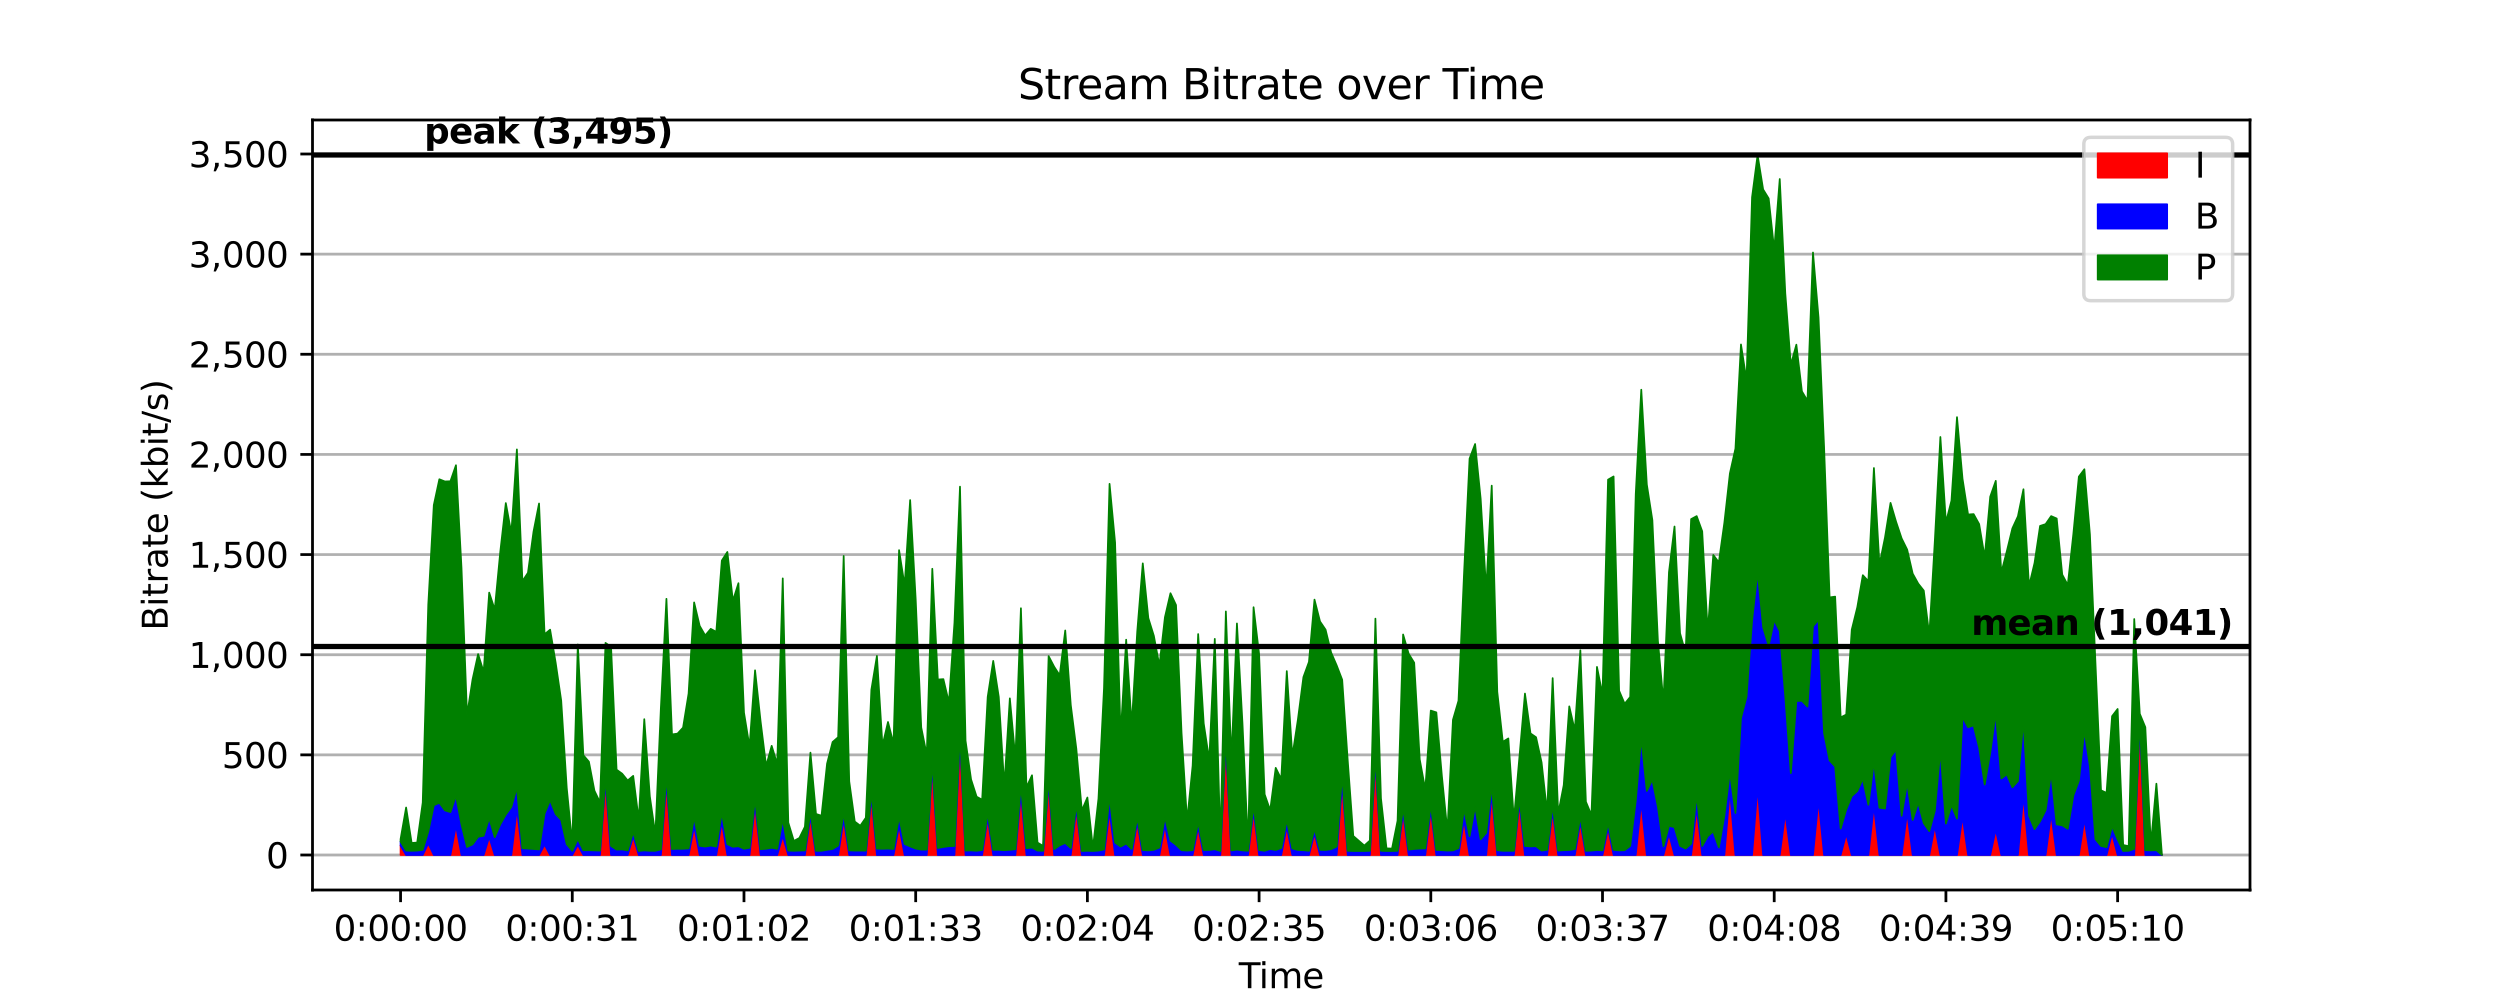 <?xml version="1.0" encoding="utf-8" standalone="no"?>
<!DOCTYPE svg PUBLIC "-//W3C//DTD SVG 1.1//EN"
  "http://www.w3.org/Graphics/SVG/1.1/DTD/svg11.dtd">
<svg xmlns:xlink="http://www.w3.org/1999/xlink" width="720pt" height="288pt" viewBox="0 0 720 288" xmlns="http://www.w3.org/2000/svg" version="1.1">
 <defs>
  <style type="text/css">*{stroke-linejoin: round; stroke-linecap: butt}</style>
 </defs>
 <g id="figure_1">
  <g id="patch_1">
   <path d="M 0 288 
L 720 288 
L 720 0 
L 0 0 
z
" style="fill: #ffffff"/>
  </g>
  <g id="axes_1">
   <g id="patch_2">
    <path d="M 90 256.32 
L 648 256.32 
L 648 34.56 
L 90 34.56 
z
" style="fill: #ffffff"/>
   </g>
   <g id="matplotlib.axis_1">
    <g id="xtick_1">
     <g id="line2d_1">
      <defs>
       <path id="m1c5b62874f" d="M 0 0 
L 0 3.5 
" style="stroke: #000000; stroke-width: 0.8"/>
      </defs>
      <g>
       <use xlink:href="#m1c5b62874f" x="115.364" y="256.32" style="stroke: #000000; stroke-width: 0.8"/>
      </g>
     </g>
     <g id="text_1">
      <!-- 0:00:00 -->
      <g transform="translate(96.089 270.918) scale(0.1 -0.1)">
       <defs>
        <path id="DejaVuSans-30" d="M 2034 4250 
Q 1547 4250 1301 3770 
Q 1056 3291 1056 2328 
Q 1056 1369 1301 889 
Q 1547 409 2034 409 
Q 2525 409 2770 889 
Q 3016 1369 3016 2328 
Q 3016 3291 2770 3770 
Q 2525 4250 2034 4250 
z
M 2034 4750 
Q 2819 4750 3233 4129 
Q 3647 3509 3647 2328 
Q 3647 1150 3233 529 
Q 2819 -91 2034 -91 
Q 1250 -91 836 529 
Q 422 1150 422 2328 
Q 422 3509 836 4129 
Q 1250 4750 2034 4750 
z
" transform="scale(0.016)"/>
        <path id="DejaVuSans-3a" d="M 750 794 
L 1409 794 
L 1409 0 
L 750 0 
L 750 794 
z
M 750 3309 
L 1409 3309 
L 1409 2516 
L 750 2516 
L 750 3309 
z
" transform="scale(0.016)"/>
       </defs>
       <use xlink:href="#DejaVuSans-30"/>
       <use xlink:href="#DejaVuSans-3a" x="63.623"/>
       <use xlink:href="#DejaVuSans-30" x="97.314"/>
       <use xlink:href="#DejaVuSans-30" x="160.938"/>
       <use xlink:href="#DejaVuSans-3a" x="224.561"/>
       <use xlink:href="#DejaVuSans-30" x="258.252"/>
       <use xlink:href="#DejaVuSans-30" x="321.875"/>
      </g>
     </g>
    </g>
    <g id="xtick_2">
     <g id="line2d_2">
      <g>
       <use xlink:href="#m1c5b62874f" x="164.815" y="256.32" style="stroke: #000000; stroke-width: 0.8"/>
      </g>
     </g>
     <g id="text_2">
      <!-- 0:00:31 -->
      <g transform="translate(145.54 270.918) scale(0.1 -0.1)">
       <defs>
        <path id="DejaVuSans-33" d="M 2597 2516 
Q 3050 2419 3304 2112 
Q 3559 1806 3559 1356 
Q 3559 666 3084 287 
Q 2609 -91 1734 -91 
Q 1441 -91 1130 -33 
Q 819 25 488 141 
L 488 750 
Q 750 597 1062 519 
Q 1375 441 1716 441 
Q 2309 441 2620 675 
Q 2931 909 2931 1356 
Q 2931 1769 2642 2001 
Q 2353 2234 1838 2234 
L 1294 2234 
L 1294 2753 
L 1863 2753 
Q 2328 2753 2575 2939 
Q 2822 3125 2822 3475 
Q 2822 3834 2567 4026 
Q 2313 4219 1838 4219 
Q 1578 4219 1281 4162 
Q 984 4106 628 3988 
L 628 4550 
Q 988 4650 1302 4700 
Q 1616 4750 1894 4750 
Q 2613 4750 3031 4423 
Q 3450 4097 3450 3541 
Q 3450 3153 3228 2886 
Q 3006 2619 2597 2516 
z
" transform="scale(0.016)"/>
        <path id="DejaVuSans-31" d="M 794 531 
L 1825 531 
L 1825 4091 
L 703 3866 
L 703 4441 
L 1819 4666 
L 2450 4666 
L 2450 531 
L 3481 531 
L 3481 0 
L 794 0 
L 794 531 
z
" transform="scale(0.016)"/>
       </defs>
       <use xlink:href="#DejaVuSans-30"/>
       <use xlink:href="#DejaVuSans-3a" x="63.623"/>
       <use xlink:href="#DejaVuSans-30" x="97.314"/>
       <use xlink:href="#DejaVuSans-30" x="160.938"/>
       <use xlink:href="#DejaVuSans-3a" x="224.561"/>
       <use xlink:href="#DejaVuSans-33" x="258.252"/>
       <use xlink:href="#DejaVuSans-31" x="321.875"/>
      </g>
     </g>
    </g>
    <g id="xtick_3">
     <g id="line2d_3">
      <g>
       <use xlink:href="#m1c5b62874f" x="214.266" y="256.32" style="stroke: #000000; stroke-width: 0.8"/>
      </g>
     </g>
     <g id="text_3">
      <!-- 0:01:02 -->
      <g transform="translate(194.991 270.918) scale(0.1 -0.1)">
       <defs>
        <path id="DejaVuSans-32" d="M 1228 531 
L 3431 531 
L 3431 0 
L 469 0 
L 469 531 
Q 828 903 1448 1529 
Q 2069 2156 2228 2338 
Q 2531 2678 2651 2914 
Q 2772 3150 2772 3378 
Q 2772 3750 2511 3984 
Q 2250 4219 1831 4219 
Q 1534 4219 1204 4116 
Q 875 4013 500 3803 
L 500 4441 
Q 881 4594 1212 4672 
Q 1544 4750 1819 4750 
Q 2544 4750 2975 4387 
Q 3406 4025 3406 3419 
Q 3406 3131 3298 2873 
Q 3191 2616 2906 2266 
Q 2828 2175 2409 1742 
Q 1991 1309 1228 531 
z
" transform="scale(0.016)"/>
       </defs>
       <use xlink:href="#DejaVuSans-30"/>
       <use xlink:href="#DejaVuSans-3a" x="63.623"/>
       <use xlink:href="#DejaVuSans-30" x="97.314"/>
       <use xlink:href="#DejaVuSans-31" x="160.938"/>
       <use xlink:href="#DejaVuSans-3a" x="224.561"/>
       <use xlink:href="#DejaVuSans-30" x="258.252"/>
       <use xlink:href="#DejaVuSans-32" x="321.875"/>
      </g>
     </g>
    </g>
    <g id="xtick_4">
     <g id="line2d_4">
      <g>
       <use xlink:href="#m1c5b62874f" x="263.717" y="256.32" style="stroke: #000000; stroke-width: 0.8"/>
      </g>
     </g>
     <g id="text_4">
      <!-- 0:01:33 -->
      <g transform="translate(244.442 270.918) scale(0.1 -0.1)">
       <use xlink:href="#DejaVuSans-30"/>
       <use xlink:href="#DejaVuSans-3a" x="63.623"/>
       <use xlink:href="#DejaVuSans-30" x="97.314"/>
       <use xlink:href="#DejaVuSans-31" x="160.938"/>
       <use xlink:href="#DejaVuSans-3a" x="224.561"/>
       <use xlink:href="#DejaVuSans-33" x="258.252"/>
       <use xlink:href="#DejaVuSans-33" x="321.875"/>
      </g>
     </g>
    </g>
    <g id="xtick_5">
     <g id="line2d_5">
      <g>
       <use xlink:href="#m1c5b62874f" x="313.168" y="256.32" style="stroke: #000000; stroke-width: 0.8"/>
      </g>
     </g>
     <g id="text_5">
      <!-- 0:02:04 -->
      <g transform="translate(293.893 270.918) scale(0.1 -0.1)">
       <defs>
        <path id="DejaVuSans-34" d="M 2419 4116 
L 825 1625 
L 2419 1625 
L 2419 4116 
z
M 2253 4666 
L 3047 4666 
L 3047 1625 
L 3713 1625 
L 3713 1100 
L 3047 1100 
L 3047 0 
L 2419 0 
L 2419 1100 
L 313 1100 
L 313 1709 
L 2253 4666 
z
" transform="scale(0.016)"/>
       </defs>
       <use xlink:href="#DejaVuSans-30"/>
       <use xlink:href="#DejaVuSans-3a" x="63.623"/>
       <use xlink:href="#DejaVuSans-30" x="97.314"/>
       <use xlink:href="#DejaVuSans-32" x="160.938"/>
       <use xlink:href="#DejaVuSans-3a" x="224.561"/>
       <use xlink:href="#DejaVuSans-30" x="258.252"/>
       <use xlink:href="#DejaVuSans-34" x="321.875"/>
      </g>
     </g>
    </g>
    <g id="xtick_6">
     <g id="line2d_6">
      <g>
       <use xlink:href="#m1c5b62874f" x="362.619" y="256.32" style="stroke: #000000; stroke-width: 0.8"/>
      </g>
     </g>
     <g id="text_6">
      <!-- 0:02:35 -->
      <g transform="translate(343.344 270.918) scale(0.1 -0.1)">
       <defs>
        <path id="DejaVuSans-35" d="M 691 4666 
L 3169 4666 
L 3169 4134 
L 1269 4134 
L 1269 2991 
Q 1406 3038 1543 3061 
Q 1681 3084 1819 3084 
Q 2600 3084 3056 2656 
Q 3513 2228 3513 1497 
Q 3513 744 3044 326 
Q 2575 -91 1722 -91 
Q 1428 -91 1123 -41 
Q 819 9 494 109 
L 494 744 
Q 775 591 1075 516 
Q 1375 441 1709 441 
Q 2250 441 2565 725 
Q 2881 1009 2881 1497 
Q 2881 1984 2565 2268 
Q 2250 2553 1709 2553 
Q 1456 2553 1204 2497 
Q 953 2441 691 2322 
L 691 4666 
z
" transform="scale(0.016)"/>
       </defs>
       <use xlink:href="#DejaVuSans-30"/>
       <use xlink:href="#DejaVuSans-3a" x="63.623"/>
       <use xlink:href="#DejaVuSans-30" x="97.314"/>
       <use xlink:href="#DejaVuSans-32" x="160.938"/>
       <use xlink:href="#DejaVuSans-3a" x="224.561"/>
       <use xlink:href="#DejaVuSans-33" x="258.252"/>
       <use xlink:href="#DejaVuSans-35" x="321.875"/>
      </g>
     </g>
    </g>
    <g id="xtick_7">
     <g id="line2d_7">
      <g>
       <use xlink:href="#m1c5b62874f" x="412.07" y="256.32" style="stroke: #000000; stroke-width: 0.8"/>
      </g>
     </g>
     <g id="text_7">
      <!-- 0:03:06 -->
      <g transform="translate(392.795 270.918) scale(0.1 -0.1)">
       <defs>
        <path id="DejaVuSans-36" d="M 2113 2584 
Q 1688 2584 1439 2293 
Q 1191 2003 1191 1497 
Q 1191 994 1439 701 
Q 1688 409 2113 409 
Q 2538 409 2786 701 
Q 3034 994 3034 1497 
Q 3034 2003 2786 2293 
Q 2538 2584 2113 2584 
z
M 3366 4563 
L 3366 3988 
Q 3128 4100 2886 4159 
Q 2644 4219 2406 4219 
Q 1781 4219 1451 3797 
Q 1122 3375 1075 2522 
Q 1259 2794 1537 2939 
Q 1816 3084 2150 3084 
Q 2853 3084 3261 2657 
Q 3669 2231 3669 1497 
Q 3669 778 3244 343 
Q 2819 -91 2113 -91 
Q 1303 -91 875 529 
Q 447 1150 447 2328 
Q 447 3434 972 4092 
Q 1497 4750 2381 4750 
Q 2619 4750 2861 4703 
Q 3103 4656 3366 4563 
z
" transform="scale(0.016)"/>
       </defs>
       <use xlink:href="#DejaVuSans-30"/>
       <use xlink:href="#DejaVuSans-3a" x="63.623"/>
       <use xlink:href="#DejaVuSans-30" x="97.314"/>
       <use xlink:href="#DejaVuSans-33" x="160.938"/>
       <use xlink:href="#DejaVuSans-3a" x="224.561"/>
       <use xlink:href="#DejaVuSans-30" x="258.252"/>
       <use xlink:href="#DejaVuSans-36" x="321.875"/>
      </g>
     </g>
    </g>
    <g id="xtick_8">
     <g id="line2d_8">
      <g>
       <use xlink:href="#m1c5b62874f" x="461.521" y="256.32" style="stroke: #000000; stroke-width: 0.8"/>
      </g>
     </g>
     <g id="text_8">
      <!-- 0:03:37 -->
      <g transform="translate(442.246 270.918) scale(0.1 -0.1)">
       <defs>
        <path id="DejaVuSans-37" d="M 525 4666 
L 3525 4666 
L 3525 4397 
L 1831 0 
L 1172 0 
L 2766 4134 
L 525 4134 
L 525 4666 
z
" transform="scale(0.016)"/>
       </defs>
       <use xlink:href="#DejaVuSans-30"/>
       <use xlink:href="#DejaVuSans-3a" x="63.623"/>
       <use xlink:href="#DejaVuSans-30" x="97.314"/>
       <use xlink:href="#DejaVuSans-33" x="160.938"/>
       <use xlink:href="#DejaVuSans-3a" x="224.561"/>
       <use xlink:href="#DejaVuSans-33" x="258.252"/>
       <use xlink:href="#DejaVuSans-37" x="321.875"/>
      </g>
     </g>
    </g>
    <g id="xtick_9">
     <g id="line2d_9">
      <g>
       <use xlink:href="#m1c5b62874f" x="510.973" y="256.32" style="stroke: #000000; stroke-width: 0.8"/>
      </g>
     </g>
     <g id="text_9">
      <!-- 0:04:08 -->
      <g transform="translate(491.698 270.918) scale(0.1 -0.1)">
       <defs>
        <path id="DejaVuSans-38" d="M 2034 2216 
Q 1584 2216 1326 1975 
Q 1069 1734 1069 1313 
Q 1069 891 1326 650 
Q 1584 409 2034 409 
Q 2484 409 2743 651 
Q 3003 894 3003 1313 
Q 3003 1734 2745 1975 
Q 2488 2216 2034 2216 
z
M 1403 2484 
Q 997 2584 770 2862 
Q 544 3141 544 3541 
Q 544 4100 942 4425 
Q 1341 4750 2034 4750 
Q 2731 4750 3128 4425 
Q 3525 4100 3525 3541 
Q 3525 3141 3298 2862 
Q 3072 2584 2669 2484 
Q 3125 2378 3379 2068 
Q 3634 1759 3634 1313 
Q 3634 634 3220 271 
Q 2806 -91 2034 -91 
Q 1263 -91 848 271 
Q 434 634 434 1313 
Q 434 1759 690 2068 
Q 947 2378 1403 2484 
z
M 1172 3481 
Q 1172 3119 1398 2916 
Q 1625 2713 2034 2713 
Q 2441 2713 2670 2916 
Q 2900 3119 2900 3481 
Q 2900 3844 2670 4047 
Q 2441 4250 2034 4250 
Q 1625 4250 1398 4047 
Q 1172 3844 1172 3481 
z
" transform="scale(0.016)"/>
       </defs>
       <use xlink:href="#DejaVuSans-30"/>
       <use xlink:href="#DejaVuSans-3a" x="63.623"/>
       <use xlink:href="#DejaVuSans-30" x="97.314"/>
       <use xlink:href="#DejaVuSans-34" x="160.938"/>
       <use xlink:href="#DejaVuSans-3a" x="224.561"/>
       <use xlink:href="#DejaVuSans-30" x="258.252"/>
       <use xlink:href="#DejaVuSans-38" x="321.875"/>
      </g>
     </g>
    </g>
    <g id="xtick_10">
     <g id="line2d_10">
      <g>
       <use xlink:href="#m1c5b62874f" x="560.424" y="256.32" style="stroke: #000000; stroke-width: 0.8"/>
      </g>
     </g>
     <g id="text_10">
      <!-- 0:04:39 -->
      <g transform="translate(541.149 270.918) scale(0.1 -0.1)">
       <defs>
        <path id="DejaVuSans-39" d="M 703 97 
L 703 672 
Q 941 559 1184 500 
Q 1428 441 1663 441 
Q 2288 441 2617 861 
Q 2947 1281 2994 2138 
Q 2813 1869 2534 1725 
Q 2256 1581 1919 1581 
Q 1219 1581 811 2004 
Q 403 2428 403 3163 
Q 403 3881 828 4315 
Q 1253 4750 1959 4750 
Q 2769 4750 3195 4129 
Q 3622 3509 3622 2328 
Q 3622 1225 3098 567 
Q 2575 -91 1691 -91 
Q 1453 -91 1209 -44 
Q 966 3 703 97 
z
M 1959 2075 
Q 2384 2075 2632 2365 
Q 2881 2656 2881 3163 
Q 2881 3666 2632 3958 
Q 2384 4250 1959 4250 
Q 1534 4250 1286 3958 
Q 1038 3666 1038 3163 
Q 1038 2656 1286 2365 
Q 1534 2075 1959 2075 
z
" transform="scale(0.016)"/>
       </defs>
       <use xlink:href="#DejaVuSans-30"/>
       <use xlink:href="#DejaVuSans-3a" x="63.623"/>
       <use xlink:href="#DejaVuSans-30" x="97.314"/>
       <use xlink:href="#DejaVuSans-34" x="160.938"/>
       <use xlink:href="#DejaVuSans-3a" x="224.561"/>
       <use xlink:href="#DejaVuSans-33" x="258.252"/>
       <use xlink:href="#DejaVuSans-39" x="321.875"/>
      </g>
     </g>
    </g>
    <g id="xtick_11">
     <g id="line2d_11">
      <g>
       <use xlink:href="#m1c5b62874f" x="609.875" y="256.32" style="stroke: #000000; stroke-width: 0.8"/>
      </g>
     </g>
     <g id="text_11">
      <!-- 0:05:10 -->
      <g transform="translate(590.6 270.918) scale(0.1 -0.1)">
       <use xlink:href="#DejaVuSans-30"/>
       <use xlink:href="#DejaVuSans-3a" x="63.623"/>
       <use xlink:href="#DejaVuSans-30" x="97.314"/>
       <use xlink:href="#DejaVuSans-35" x="160.938"/>
       <use xlink:href="#DejaVuSans-3a" x="224.561"/>
       <use xlink:href="#DejaVuSans-31" x="258.252"/>
       <use xlink:href="#DejaVuSans-30" x="321.875"/>
      </g>
     </g>
    </g>
    <g id="text_12">
     <!-- Time -->
     <g transform="translate(356.766 284.597) scale(0.1 -0.1)">
      <defs>
       <path id="DejaVuSans-54" d="M -19 4666 
L 3928 4666 
L 3928 4134 
L 2272 4134 
L 2272 0 
L 1638 0 
L 1638 4134 
L -19 4134 
L -19 4666 
z
" transform="scale(0.016)"/>
       <path id="DejaVuSans-69" d="M 603 3500 
L 1178 3500 
L 1178 0 
L 603 0 
L 603 3500 
z
M 603 4863 
L 1178 4863 
L 1178 4134 
L 603 4134 
L 603 4863 
z
" transform="scale(0.016)"/>
       <path id="DejaVuSans-6d" d="M 3328 2828 
Q 3544 3216 3844 3400 
Q 4144 3584 4550 3584 
Q 5097 3584 5394 3201 
Q 5691 2819 5691 2113 
L 5691 0 
L 5113 0 
L 5113 2094 
Q 5113 2597 4934 2840 
Q 4756 3084 4391 3084 
Q 3944 3084 3684 2787 
Q 3425 2491 3425 1978 
L 3425 0 
L 2847 0 
L 2847 2094 
Q 2847 2600 2669 2842 
Q 2491 3084 2119 3084 
Q 1678 3084 1418 2786 
Q 1159 2488 1159 1978 
L 1159 0 
L 581 0 
L 581 3500 
L 1159 3500 
L 1159 2956 
Q 1356 3278 1631 3431 
Q 1906 3584 2284 3584 
Q 2666 3584 2933 3390 
Q 3200 3197 3328 2828 
z
" transform="scale(0.016)"/>
       <path id="DejaVuSans-65" d="M 3597 1894 
L 3597 1613 
L 953 1613 
Q 991 1019 1311 708 
Q 1631 397 2203 397 
Q 2534 397 2845 478 
Q 3156 559 3463 722 
L 3463 178 
Q 3153 47 2828 -22 
Q 2503 -91 2169 -91 
Q 1331 -91 842 396 
Q 353 884 353 1716 
Q 353 2575 817 3079 
Q 1281 3584 2069 3584 
Q 2775 3584 3186 3129 
Q 3597 2675 3597 1894 
z
M 3022 2063 
Q 3016 2534 2758 2815 
Q 2500 3097 2075 3097 
Q 1594 3097 1305 2825 
Q 1016 2553 972 2059 
L 3022 2063 
z
" transform="scale(0.016)"/>
      </defs>
      <use xlink:href="#DejaVuSans-54"/>
      <use xlink:href="#DejaVuSans-69" x="57.959"/>
      <use xlink:href="#DejaVuSans-6d" x="85.742"/>
      <use xlink:href="#DejaVuSans-65" x="183.154"/>
     </g>
    </g>
   </g>
   <g id="matplotlib.axis_2">
    <g id="ytick_1">
     <g id="line2d_12">
      <path d="M 90 246.24 
L 648 246.24 
" clip-path="url(#pa5dd6aadef)" style="fill: none; stroke: #b0b0b0; stroke-width: 0.8; stroke-linecap: square"/>
     </g>
     <g id="line2d_13">
      <defs>
       <path id="m5dc9ff4d56" d="M 0 0 
L -3.5 0 
" style="stroke: #000000; stroke-width: 0.8"/>
      </defs>
      <g>
       <use xlink:href="#m5dc9ff4d56" x="90" y="246.24" style="stroke: #000000; stroke-width: 0.8"/>
      </g>
     </g>
     <g id="text_13">
      <!-- 0 -->
      <g transform="translate(76.638 250.039) scale(0.1 -0.1)">
       <use xlink:href="#DejaVuSans-30"/>
      </g>
     </g>
    </g>
    <g id="ytick_2">
     <g id="line2d_14">
      <path d="M 90 217.399 
L 648 217.399 
" clip-path="url(#pa5dd6aadef)" style="fill: none; stroke: #b0b0b0; stroke-width: 0.8; stroke-linecap: square"/>
     </g>
     <g id="line2d_15">
      <g>
       <use xlink:href="#m5dc9ff4d56" x="90" y="217.399" style="stroke: #000000; stroke-width: 0.8"/>
      </g>
     </g>
     <g id="text_14">
      <!-- 500 -->
      <g transform="translate(63.913 221.198) scale(0.1 -0.1)">
       <use xlink:href="#DejaVuSans-35"/>
       <use xlink:href="#DejaVuSans-30" x="63.623"/>
       <use xlink:href="#DejaVuSans-30" x="127.246"/>
      </g>
     </g>
    </g>
    <g id="ytick_3">
     <g id="line2d_16">
      <path d="M 90 188.558 
L 648 188.558 
" clip-path="url(#pa5dd6aadef)" style="fill: none; stroke: #b0b0b0; stroke-width: 0.8; stroke-linecap: square"/>
     </g>
     <g id="line2d_17">
      <g>
       <use xlink:href="#m5dc9ff4d56" x="90" y="188.558" style="stroke: #000000; stroke-width: 0.8"/>
      </g>
     </g>
     <g id="text_15">
      <!-- 1,000 -->
      <g transform="translate(54.372 192.357) scale(0.1 -0.1)">
       <defs>
        <path id="DejaVuSans-2c" d="M 750 794 
L 1409 794 
L 1409 256 
L 897 -744 
L 494 -744 
L 750 256 
L 750 794 
z
" transform="scale(0.016)"/>
       </defs>
       <use xlink:href="#DejaVuSans-31"/>
       <use xlink:href="#DejaVuSans-2c" x="63.623"/>
       <use xlink:href="#DejaVuSans-30" x="95.41"/>
       <use xlink:href="#DejaVuSans-30" x="159.033"/>
       <use xlink:href="#DejaVuSans-30" x="222.656"/>
      </g>
     </g>
    </g>
    <g id="ytick_4">
     <g id="line2d_18">
      <path d="M 90 159.716 
L 648 159.716 
" clip-path="url(#pa5dd6aadef)" style="fill: none; stroke: #b0b0b0; stroke-width: 0.8; stroke-linecap: square"/>
     </g>
     <g id="line2d_19">
      <g>
       <use xlink:href="#m5dc9ff4d56" x="90" y="159.716" style="stroke: #000000; stroke-width: 0.8"/>
      </g>
     </g>
     <g id="text_16">
      <!-- 1,500 -->
      <g transform="translate(54.372 163.516) scale(0.1 -0.1)">
       <use xlink:href="#DejaVuSans-31"/>
       <use xlink:href="#DejaVuSans-2c" x="63.623"/>
       <use xlink:href="#DejaVuSans-35" x="95.41"/>
       <use xlink:href="#DejaVuSans-30" x="159.033"/>
       <use xlink:href="#DejaVuSans-30" x="222.656"/>
      </g>
     </g>
    </g>
    <g id="ytick_5">
     <g id="line2d_20">
      <path d="M 90 130.875 
L 648 130.875 
" clip-path="url(#pa5dd6aadef)" style="fill: none; stroke: #b0b0b0; stroke-width: 0.8; stroke-linecap: square"/>
     </g>
     <g id="line2d_21">
      <g>
       <use xlink:href="#m5dc9ff4d56" x="90" y="130.875" style="stroke: #000000; stroke-width: 0.8"/>
      </g>
     </g>
     <g id="text_17">
      <!-- 2,000 -->
      <g transform="translate(54.372 134.674) scale(0.1 -0.1)">
       <use xlink:href="#DejaVuSans-32"/>
       <use xlink:href="#DejaVuSans-2c" x="63.623"/>
       <use xlink:href="#DejaVuSans-30" x="95.41"/>
       <use xlink:href="#DejaVuSans-30" x="159.033"/>
       <use xlink:href="#DejaVuSans-30" x="222.656"/>
      </g>
     </g>
    </g>
    <g id="ytick_6">
     <g id="line2d_22">
      <path d="M 90 102.034 
L 648 102.034 
" clip-path="url(#pa5dd6aadef)" style="fill: none; stroke: #b0b0b0; stroke-width: 0.8; stroke-linecap: square"/>
     </g>
     <g id="line2d_23">
      <g>
       <use xlink:href="#m5dc9ff4d56" x="90" y="102.034" style="stroke: #000000; stroke-width: 0.8"/>
      </g>
     </g>
     <g id="text_18">
      <!-- 2,500 -->
      <g transform="translate(54.372 105.833) scale(0.1 -0.1)">
       <use xlink:href="#DejaVuSans-32"/>
       <use xlink:href="#DejaVuSans-2c" x="63.623"/>
       <use xlink:href="#DejaVuSans-35" x="95.41"/>
       <use xlink:href="#DejaVuSans-30" x="159.033"/>
       <use xlink:href="#DejaVuSans-30" x="222.656"/>
      </g>
     </g>
    </g>
    <g id="ytick_7">
     <g id="line2d_24">
      <path d="M 90 73.193 
L 648 73.193 
" clip-path="url(#pa5dd6aadef)" style="fill: none; stroke: #b0b0b0; stroke-width: 0.8; stroke-linecap: square"/>
     </g>
     <g id="line2d_25">
      <g>
       <use xlink:href="#m5dc9ff4d56" x="90" y="73.193" style="stroke: #000000; stroke-width: 0.8"/>
      </g>
     </g>
     <g id="text_19">
      <!-- 3,000 -->
      <g transform="translate(54.372 76.992) scale(0.1 -0.1)">
       <use xlink:href="#DejaVuSans-33"/>
       <use xlink:href="#DejaVuSans-2c" x="63.623"/>
       <use xlink:href="#DejaVuSans-30" x="95.41"/>
       <use xlink:href="#DejaVuSans-30" x="159.033"/>
       <use xlink:href="#DejaVuSans-30" x="222.656"/>
      </g>
     </g>
    </g>
    <g id="ytick_8">
     <g id="line2d_26">
      <path d="M 90 44.352 
L 648 44.352 
" clip-path="url(#pa5dd6aadef)" style="fill: none; stroke: #b0b0b0; stroke-width: 0.8; stroke-linecap: square"/>
     </g>
     <g id="line2d_27">
      <g>
       <use xlink:href="#m5dc9ff4d56" x="90" y="44.352" style="stroke: #000000; stroke-width: 0.8"/>
      </g>
     </g>
     <g id="text_20">
      <!-- 3,500 -->
      <g transform="translate(54.372 48.151) scale(0.1 -0.1)">
       <use xlink:href="#DejaVuSans-33"/>
       <use xlink:href="#DejaVuSans-2c" x="63.623"/>
       <use xlink:href="#DejaVuSans-35" x="95.41"/>
       <use xlink:href="#DejaVuSans-30" x="159.033"/>
       <use xlink:href="#DejaVuSans-30" x="222.656"/>
      </g>
     </g>
    </g>
    <g id="text_21">
     <!-- Bitrate (kbit/s) -->
     <g transform="translate(48.292 181.574) rotate(-90) scale(0.1 -0.1)">
      <defs>
       <path id="DejaVuSans-42" d="M 1259 2228 
L 1259 519 
L 2272 519 
Q 2781 519 3026 730 
Q 3272 941 3272 1375 
Q 3272 1813 3026 2020 
Q 2781 2228 2272 2228 
L 1259 2228 
z
M 1259 4147 
L 1259 2741 
L 2194 2741 
Q 2656 2741 2882 2914 
Q 3109 3088 3109 3444 
Q 3109 3797 2882 3972 
Q 2656 4147 2194 4147 
L 1259 4147 
z
M 628 4666 
L 2241 4666 
Q 2963 4666 3353 4366 
Q 3744 4066 3744 3513 
Q 3744 3084 3544 2831 
Q 3344 2578 2956 2516 
Q 3422 2416 3680 2098 
Q 3938 1781 3938 1306 
Q 3938 681 3513 340 
Q 3088 0 2303 0 
L 628 0 
L 628 4666 
z
" transform="scale(0.016)"/>
       <path id="DejaVuSans-74" d="M 1172 4494 
L 1172 3500 
L 2356 3500 
L 2356 3053 
L 1172 3053 
L 1172 1153 
Q 1172 725 1289 603 
Q 1406 481 1766 481 
L 2356 481 
L 2356 0 
L 1766 0 
Q 1100 0 847 248 
Q 594 497 594 1153 
L 594 3053 
L 172 3053 
L 172 3500 
L 594 3500 
L 594 4494 
L 1172 4494 
z
" transform="scale(0.016)"/>
       <path id="DejaVuSans-72" d="M 2631 2963 
Q 2534 3019 2420 3045 
Q 2306 3072 2169 3072 
Q 1681 3072 1420 2755 
Q 1159 2438 1159 1844 
L 1159 0 
L 581 0 
L 581 3500 
L 1159 3500 
L 1159 2956 
Q 1341 3275 1631 3429 
Q 1922 3584 2338 3584 
Q 2397 3584 2469 3576 
Q 2541 3569 2628 3553 
L 2631 2963 
z
" transform="scale(0.016)"/>
       <path id="DejaVuSans-61" d="M 2194 1759 
Q 1497 1759 1228 1600 
Q 959 1441 959 1056 
Q 959 750 1161 570 
Q 1363 391 1709 391 
Q 2188 391 2477 730 
Q 2766 1069 2766 1631 
L 2766 1759 
L 2194 1759 
z
M 3341 1997 
L 3341 0 
L 2766 0 
L 2766 531 
Q 2569 213 2275 61 
Q 1981 -91 1556 -91 
Q 1019 -91 701 211 
Q 384 513 384 1019 
Q 384 1609 779 1909 
Q 1175 2209 1959 2209 
L 2766 2209 
L 2766 2266 
Q 2766 2663 2505 2880 
Q 2244 3097 1772 3097 
Q 1472 3097 1187 3025 
Q 903 2953 641 2809 
L 641 3341 
Q 956 3463 1253 3523 
Q 1550 3584 1831 3584 
Q 2591 3584 2966 3190 
Q 3341 2797 3341 1997 
z
" transform="scale(0.016)"/>
       <path id="DejaVuSans-20" transform="scale(0.016)"/>
       <path id="DejaVuSans-28" d="M 1984 4856 
Q 1566 4138 1362 3434 
Q 1159 2731 1159 2009 
Q 1159 1288 1364 580 
Q 1569 -128 1984 -844 
L 1484 -844 
Q 1016 -109 783 600 
Q 550 1309 550 2009 
Q 550 2706 781 3412 
Q 1013 4119 1484 4856 
L 1984 4856 
z
" transform="scale(0.016)"/>
       <path id="DejaVuSans-6b" d="M 581 4863 
L 1159 4863 
L 1159 1991 
L 2875 3500 
L 3609 3500 
L 1753 1863 
L 3688 0 
L 2938 0 
L 1159 1709 
L 1159 0 
L 581 0 
L 581 4863 
z
" transform="scale(0.016)"/>
       <path id="DejaVuSans-62" d="M 3116 1747 
Q 3116 2381 2855 2742 
Q 2594 3103 2138 3103 
Q 1681 3103 1420 2742 
Q 1159 2381 1159 1747 
Q 1159 1113 1420 752 
Q 1681 391 2138 391 
Q 2594 391 2855 752 
Q 3116 1113 3116 1747 
z
M 1159 2969 
Q 1341 3281 1617 3432 
Q 1894 3584 2278 3584 
Q 2916 3584 3314 3078 
Q 3713 2572 3713 1747 
Q 3713 922 3314 415 
Q 2916 -91 2278 -91 
Q 1894 -91 1617 61 
Q 1341 213 1159 525 
L 1159 0 
L 581 0 
L 581 4863 
L 1159 4863 
L 1159 2969 
z
" transform="scale(0.016)"/>
       <path id="DejaVuSans-2f" d="M 1625 4666 
L 2156 4666 
L 531 -594 
L 0 -594 
L 1625 4666 
z
" transform="scale(0.016)"/>
       <path id="DejaVuSans-73" d="M 2834 3397 
L 2834 2853 
Q 2591 2978 2328 3040 
Q 2066 3103 1784 3103 
Q 1356 3103 1142 2972 
Q 928 2841 928 2578 
Q 928 2378 1081 2264 
Q 1234 2150 1697 2047 
L 1894 2003 
Q 2506 1872 2764 1633 
Q 3022 1394 3022 966 
Q 3022 478 2636 193 
Q 2250 -91 1575 -91 
Q 1294 -91 989 -36 
Q 684 19 347 128 
L 347 722 
Q 666 556 975 473 
Q 1284 391 1588 391 
Q 1994 391 2212 530 
Q 2431 669 2431 922 
Q 2431 1156 2273 1281 
Q 2116 1406 1581 1522 
L 1381 1569 
Q 847 1681 609 1914 
Q 372 2147 372 2553 
Q 372 3047 722 3315 
Q 1072 3584 1716 3584 
Q 2034 3584 2315 3537 
Q 2597 3491 2834 3397 
z
" transform="scale(0.016)"/>
       <path id="DejaVuSans-29" d="M 513 4856 
L 1013 4856 
Q 1481 4119 1714 3412 
Q 1947 2706 1947 2009 
Q 1947 1309 1714 600 
Q 1481 -109 1013 -844 
L 513 -844 
Q 928 -128 1133 580 
Q 1338 1288 1338 2009 
Q 1338 2731 1133 3434 
Q 928 4138 513 4856 
z
" transform="scale(0.016)"/>
      </defs>
      <use xlink:href="#DejaVuSans-42"/>
      <use xlink:href="#DejaVuSans-69" x="68.604"/>
      <use xlink:href="#DejaVuSans-74" x="96.387"/>
      <use xlink:href="#DejaVuSans-72" x="135.596"/>
      <use xlink:href="#DejaVuSans-61" x="176.709"/>
      <use xlink:href="#DejaVuSans-74" x="237.988"/>
      <use xlink:href="#DejaVuSans-65" x="277.197"/>
      <use xlink:href="#DejaVuSans-20" x="338.721"/>
      <use xlink:href="#DejaVuSans-28" x="370.508"/>
      <use xlink:href="#DejaVuSans-6b" x="409.521"/>
      <use xlink:href="#DejaVuSans-62" x="467.432"/>
      <use xlink:href="#DejaVuSans-69" x="530.908"/>
      <use xlink:href="#DejaVuSans-74" x="558.691"/>
      <use xlink:href="#DejaVuSans-2f" x="597.9"/>
      <use xlink:href="#DejaVuSans-73" x="631.592"/>
      <use xlink:href="#DejaVuSans-29" x="683.691"/>
     </g>
    </g>
   </g>
   <g id="PolyCollection_1">
    <defs>
     <path id="m575a5acdd0" d="M 115.364 -44.471 
L 115.364 -41.76 
L 116.959 -41.76 
L 118.554 -41.76 
L 120.149 -41.76 
L 121.744 -41.76 
L 123.34 -41.76 
L 124.935 -41.76 
L 126.53 -41.76 
L 128.125 -41.76 
L 129.72 -41.76 
L 131.316 -41.76 
L 132.911 -41.76 
L 134.506 -41.76 
L 136.101 -41.76 
L 137.696 -41.76 
L 139.292 -41.76 
L 140.887 -41.76 
L 142.482 -41.76 
L 144.077 -41.76 
L 145.672 -41.76 
L 147.268 -41.76 
L 148.863 -41.76 
L 150.458 -41.76 
L 152.053 -41.76 
L 153.648 -41.76 
L 155.244 -41.76 
L 156.839 -41.76 
L 158.434 -41.76 
L 160.029 -41.76 
L 161.624 -41.76 
L 163.22 -41.76 
L 164.815 -41.76 
L 166.41 -41.76 
L 168.005 -41.76 
L 169.6 -41.76 
L 171.196 -41.76 
L 172.791 -41.76 
L 174.386 -41.76 
L 175.981 -41.76 
L 177.576 -41.76 
L 179.172 -41.76 
L 180.767 -41.76 
L 182.362 -41.76 
L 183.957 -41.76 
L 185.552 -41.76 
L 187.148 -41.76 
L 188.743 -41.76 
L 190.338 -41.76 
L 191.933 -41.76 
L 193.528 -41.76 
L 195.123 -41.76 
L 196.719 -41.76 
L 198.314 -41.76 
L 199.909 -41.76 
L 201.504 -41.76 
L 203.099 -41.76 
L 204.695 -41.76 
L 206.29 -41.76 
L 207.885 -41.76 
L 209.48 -41.76 
L 211.075 -41.76 
L 212.671 -41.76 
L 214.266 -41.76 
L 215.861 -41.76 
L 217.456 -41.76 
L 219.051 -41.76 
L 220.647 -41.76 
L 222.242 -41.76 
L 223.837 -41.76 
L 225.432 -41.76 
L 227.027 -41.76 
L 228.623 -41.76 
L 230.218 -41.76 
L 231.813 -41.76 
L 233.408 -41.76 
L 235.003 -41.76 
L 236.599 -41.76 
L 238.194 -41.76 
L 239.789 -41.76 
L 241.384 -41.76 
L 242.979 -41.76 
L 244.575 -41.76 
L 246.17 -41.76 
L 247.765 -41.76 
L 249.36 -41.76 
L 250.955 -41.76 
L 252.551 -41.76 
L 254.146 -41.76 
L 255.741 -41.76 
L 257.336 -41.76 
L 258.931 -41.76 
L 260.527 -41.76 
L 262.122 -41.76 
L 263.717 -41.76 
L 265.312 -41.76 
L 266.907 -41.76 
L 268.503 -41.76 
L 270.098 -41.76 
L 271.693 -41.76 
L 273.288 -41.76 
L 274.883 -41.76 
L 276.479 -41.76 
L 278.074 -41.76 
L 279.669 -41.76 
L 281.264 -41.76 
L 282.859 -41.76 
L 284.455 -41.76 
L 286.05 -41.76 
L 287.645 -41.76 
L 289.24 -41.76 
L 290.835 -41.76 
L 292.431 -41.76 
L 294.026 -41.76 
L 295.621 -41.76 
L 297.216 -41.76 
L 298.811 -41.76 
L 300.407 -41.76 
L 302.002 -41.76 
L 303.597 -41.76 
L 305.192 -41.76 
L 306.787 -41.76 
L 308.383 -41.76 
L 309.978 -41.76 
L 311.573 -41.76 
L 313.168 -41.76 
L 314.763 -41.76 
L 316.358 -41.76 
L 317.954 -41.76 
L 319.549 -41.76 
L 321.144 -41.76 
L 322.739 -41.76 
L 324.334 -41.76 
L 325.93 -41.76 
L 327.525 -41.76 
L 329.12 -41.76 
L 330.715 -41.76 
L 332.31 -41.76 
L 333.906 -41.76 
L 335.501 -41.76 
L 337.096 -41.76 
L 338.691 -41.76 
L 340.286 -41.76 
L 341.882 -41.76 
L 343.477 -41.76 
L 345.072 -41.76 
L 346.667 -41.76 
L 348.262 -41.76 
L 349.858 -41.76 
L 351.453 -41.76 
L 353.048 -41.76 
L 354.643 -41.76 
L 356.238 -41.76 
L 357.834 -41.76 
L 359.429 -41.76 
L 361.024 -41.76 
L 362.619 -41.76 
L 364.214 -41.76 
L 365.81 -41.76 
L 367.405 -41.76 
L 369 -41.76 
L 370.595 -41.76 
L 372.19 -41.76 
L 373.786 -41.76 
L 375.381 -41.76 
L 376.976 -41.76 
L 378.571 -41.76 
L 380.166 -41.76 
L 381.762 -41.76 
L 383.357 -41.76 
L 384.952 -41.76 
L 386.547 -41.76 
L 388.142 -41.76 
L 389.738 -41.76 
L 391.333 -41.76 
L 392.928 -41.76 
L 394.523 -41.76 
L 396.118 -41.76 
L 397.714 -41.76 
L 399.309 -41.76 
L 400.904 -41.76 
L 402.499 -41.76 
L 404.094 -41.76 
L 405.69 -41.76 
L 407.285 -41.76 
L 408.88 -41.76 
L 410.475 -41.76 
L 412.07 -41.76 
L 413.666 -41.76 
L 415.261 -41.76 
L 416.856 -41.76 
L 418.451 -41.76 
L 420.046 -41.76 
L 421.642 -41.76 
L 423.237 -41.76 
L 424.832 -41.76 
L 426.427 -41.76 
L 428.022 -41.76 
L 429.617 -41.76 
L 431.213 -41.76 
L 432.808 -41.76 
L 434.403 -41.76 
L 435.998 -41.76 
L 437.593 -41.76 
L 439.189 -41.76 
L 440.784 -41.76 
L 442.379 -41.76 
L 443.974 -41.76 
L 445.569 -41.76 
L 447.165 -41.76 
L 448.76 -41.76 
L 450.355 -41.76 
L 451.95 -41.76 
L 453.545 -41.76 
L 455.141 -41.76 
L 456.736 -41.76 
L 458.331 -41.76 
L 459.926 -41.76 
L 461.521 -41.76 
L 463.117 -41.76 
L 464.712 -41.76 
L 466.307 -41.76 
L 467.902 -41.76 
L 469.497 -41.76 
L 471.093 -41.76 
L 472.688 -41.76 
L 474.283 -41.76 
L 475.878 -41.76 
L 477.473 -41.76 
L 479.069 -41.76 
L 480.664 -41.76 
L 482.259 -41.76 
L 483.854 -41.76 
L 485.449 -41.76 
L 487.045 -41.76 
L 488.64 -41.76 
L 490.235 -41.76 
L 491.83 -41.76 
L 493.425 -41.76 
L 495.021 -41.76 
L 496.616 -41.76 
L 498.211 -41.76 
L 499.806 -41.76 
L 501.401 -41.76 
L 502.997 -41.76 
L 504.592 -41.76 
L 506.187 -41.76 
L 507.782 -41.76 
L 509.377 -41.76 
L 510.973 -41.76 
L 512.568 -41.76 
L 514.163 -41.76 
L 515.758 -41.76 
L 517.353 -41.76 
L 518.949 -41.76 
L 520.544 -41.76 
L 522.139 -41.76 
L 523.734 -41.76 
L 525.329 -41.76 
L 526.925 -41.76 
L 528.52 -41.76 
L 530.115 -41.76 
L 531.71 -41.76 
L 533.305 -41.76 
L 534.901 -41.76 
L 536.496 -41.76 
L 538.091 -41.76 
L 539.686 -41.76 
L 541.281 -41.76 
L 542.877 -41.76 
L 544.472 -41.76 
L 546.067 -41.76 
L 547.662 -41.76 
L 549.257 -41.76 
L 550.852 -41.76 
L 552.448 -41.76 
L 554.043 -41.76 
L 555.638 -41.76 
L 557.233 -41.76 
L 558.828 -41.76 
L 560.424 -41.76 
L 562.019 -41.76 
L 563.614 -41.76 
L 565.209 -41.76 
L 566.804 -41.76 
L 568.4 -41.76 
L 569.995 -41.76 
L 571.59 -41.76 
L 573.185 -41.76 
L 574.78 -41.76 
L 576.376 -41.76 
L 577.971 -41.76 
L 579.566 -41.76 
L 581.161 -41.76 
L 582.756 -41.76 
L 584.352 -41.76 
L 585.947 -41.76 
L 587.542 -41.76 
L 589.137 -41.76 
L 590.732 -41.76 
L 592.328 -41.76 
L 593.923 -41.76 
L 595.518 -41.76 
L 597.113 -41.76 
L 598.708 -41.76 
L 600.304 -41.76 
L 601.899 -41.76 
L 603.494 -41.76 
L 605.089 -41.76 
L 606.684 -41.76 
L 608.28 -41.76 
L 609.875 -41.76 
L 611.47 -41.76 
L 613.065 -41.76 
L 614.66 -41.76 
L 616.256 -41.76 
L 617.851 -41.76 
L 619.446 -41.76 
L 621.041 -41.76 
L 622.636 -41.76 
L 622.636 -41.76 
L 622.636 -41.76 
L 621.041 -41.76 
L 619.446 -41.76 
L 617.851 -41.76 
L 616.256 -80.003 
L 614.66 -41.76 
L 613.065 -41.76 
L 611.47 -41.76 
L 609.875 -41.76 
L 608.28 -47.99 
L 606.684 -41.76 
L 605.089 -41.76 
L 603.494 -41.76 
L 601.899 -41.76 
L 600.304 -52.201 
L 598.708 -41.76 
L 597.113 -41.76 
L 595.518 -41.76 
L 593.923 -41.76 
L 592.328 -41.76 
L 590.732 -53.758 
L 589.137 -41.76 
L 587.542 -41.76 
L 585.947 -41.76 
L 584.352 -41.76 
L 582.756 -59.122 
L 581.161 -41.76 
L 579.566 -41.76 
L 577.971 -41.76 
L 576.376 -41.76 
L 574.78 -49.143 
L 573.185 -41.76 
L 571.59 -41.76 
L 569.995 -41.76 
L 568.4 -41.76 
L 566.804 -41.76 
L 565.209 -52.95 
L 563.614 -41.76 
L 562.019 -41.76 
L 560.424 -41.76 
L 558.828 -41.76 
L 557.233 -50.239 
L 555.638 -41.76 
L 554.043 -41.76 
L 552.448 -41.76 
L 550.852 -41.76 
L 549.257 -54.104 
L 547.662 -41.76 
L 546.067 -41.76 
L 544.472 -41.76 
L 542.877 -41.76 
L 541.281 -41.76 
L 539.686 -56.123 
L 538.091 -41.76 
L 536.496 -41.76 
L 534.901 -41.76 
L 533.305 -41.76 
L 531.71 -47.874 
L 530.115 -41.76 
L 528.52 -41.76 
L 526.925 -41.76 
L 525.329 -41.76 
L 523.734 -57.796 
L 522.139 -41.76 
L 520.544 -41.76 
L 518.949 -41.76 
L 517.353 -41.76 
L 515.758 -41.76 
L 514.163 -53.989 
L 512.568 -41.76 
L 510.973 -41.76 
L 509.377 -41.76 
L 507.782 -41.76 
L 506.187 -61.545 
L 504.592 -41.76 
L 502.997 -41.76 
L 501.401 -41.76 
L 499.806 -41.76 
L 498.211 -60.564 
L 496.616 -41.76 
L 495.021 -41.76 
L 493.425 -41.76 
L 491.83 -41.76 
L 490.235 -41.76 
L 488.64 -55.546 
L 487.045 -41.76 
L 485.449 -41.76 
L 483.854 -41.76 
L 482.259 -41.76 
L 480.664 -47.874 
L 479.069 -41.76 
L 477.473 -41.76 
L 475.878 -41.76 
L 474.283 -41.76 
L 472.688 -57.161 
L 471.093 -41.76 
L 469.497 -41.76 
L 467.902 -41.76 
L 466.307 -41.76 
L 464.712 -41.76 
L 463.117 -49.547 
L 461.521 -41.76 
L 459.926 -41.76 
L 458.331 -41.76 
L 456.736 -41.76 
L 455.141 -51.335 
L 453.545 -41.76 
L 451.95 -41.76 
L 450.355 -41.76 
L 448.76 -41.76 
L 447.165 -54.45 
L 445.569 -41.76 
L 443.974 -41.76 
L 442.379 -41.76 
L 440.784 -41.76 
L 439.189 -41.76 
L 437.593 -56.93 
L 435.998 -41.76 
L 434.403 -41.76 
L 432.808 -41.76 
L 431.213 -41.76 
L 429.617 -59.642 
L 428.022 -41.76 
L 426.427 -41.76 
L 424.832 -41.76 
L 423.237 -41.76 
L 421.642 -51.912 
L 420.046 -41.76 
L 418.451 -41.76 
L 416.856 -41.76 
L 415.261 -41.76 
L 413.666 -41.76 
L 412.07 -54.912 
L 410.475 -41.76 
L 408.88 -41.76 
L 407.285 -41.76 
L 405.69 -41.76 
L 404.094 -53.931 
L 402.499 -41.76 
L 400.904 -41.76 
L 399.309 -41.76 
L 397.714 -41.76 
L 396.118 -68.755 
L 394.523 -41.76 
L 392.928 -41.76 
L 391.333 -41.76 
L 389.738 -41.76 
L 388.142 -41.76 
L 386.547 -62.353 
L 384.952 -41.76 
L 383.357 -41.76 
L 381.762 -41.76 
L 380.166 -41.76 
L 378.571 -48.047 
L 376.976 -41.76 
L 375.381 -41.76 
L 373.786 -41.76 
L 372.19 -41.76 
L 370.595 -50.009 
L 369 -41.76 
L 367.405 -41.76 
L 365.81 -41.76 
L 364.214 -41.76 
L 362.619 -41.76 
L 361.024 -54.392 
L 359.429 -41.76 
L 357.834 -41.76 
L 356.238 -41.76 
L 354.643 -41.76 
L 353.048 -74.408 
L 351.453 -41.76 
L 349.858 -41.76 
L 348.262 -41.76 
L 346.667 -41.76 
L 345.072 -49.836 
L 343.477 -41.76 
L 341.882 -41.76 
L 340.286 -41.76 
L 338.691 -41.76 
L 337.096 -41.76 
L 335.501 -50.412 
L 333.906 -41.76 
L 332.31 -41.76 
L 330.715 -41.76 
L 329.12 -41.76 
L 327.525 -51.278 
L 325.93 -41.76 
L 324.334 -41.76 
L 322.739 -41.76 
L 321.144 -41.76 
L 319.549 -54.508 
L 317.954 -41.76 
L 316.358 -41.76 
L 314.763 -41.76 
L 313.168 -41.76 
L 311.573 -41.76 
L 309.978 -55.142 
L 308.383 -41.76 
L 306.787 -41.76 
L 305.192 -41.76 
L 303.597 -41.76 
L 302.002 -62.468 
L 300.407 -41.76 
L 298.811 -41.76 
L 297.216 -41.76 
L 295.621 -41.76 
L 294.026 -59.699 
L 292.431 -41.76 
L 290.835 -41.76 
L 289.24 -41.76 
L 287.645 -41.76 
L 286.05 -41.76 
L 284.455 -52.547 
L 282.859 -41.76 
L 281.264 -41.76 
L 279.669 -41.76 
L 278.074 -41.76 
L 276.479 -75.331 
L 274.883 -41.76 
L 273.288 -41.76 
L 271.693 -41.76 
L 270.098 -41.76 
L 268.503 -67.486 
L 266.907 -41.76 
L 265.312 -41.76 
L 263.717 -41.76 
L 262.122 -41.76 
L 260.527 -41.76 
L 258.931 -50.239 
L 257.336 -41.76 
L 255.741 -41.76 
L 254.146 -41.76 
L 252.551 -41.76 
L 250.955 -58.603 
L 249.36 -41.76 
L 247.765 -41.76 
L 246.17 -41.76 
L 244.575 -41.76 
L 242.979 -52.027 
L 241.384 -41.76 
L 239.789 -41.76 
L 238.194 -41.76 
L 236.599 -41.76 
L 235.003 -41.76 
L 233.408 -53.008 
L 231.813 -41.76 
L 230.218 -41.76 
L 228.623 -41.76 
L 227.027 -41.76 
L 225.432 -47.298 
L 223.837 -41.76 
L 222.242 -41.76 
L 220.647 -41.76 
L 219.051 -41.76 
L 217.456 -56.354 
L 215.861 -41.76 
L 214.266 -41.76 
L 212.671 -41.76 
L 211.075 -41.76 
L 209.48 -41.76 
L 207.885 -51.451 
L 206.29 -41.76 
L 204.695 -41.76 
L 203.099 -41.76 
L 201.504 -41.76 
L 199.909 -50.066 
L 198.314 -41.76 
L 196.719 -41.76 
L 195.123 -41.76 
L 193.528 -41.76 
L 191.933 -62.872 
L 190.338 -41.76 
L 188.743 -41.76 
L 187.148 -41.76 
L 185.552 -41.76 
L 183.957 -41.76 
L 182.362 -47.182 
L 180.767 -41.76 
L 179.172 -41.76 
L 177.576 -41.76 
L 175.981 -41.76 
L 174.386 -62.987 
L 172.791 -41.76 
L 171.196 -41.76 
L 169.6 -41.76 
L 168.005 -41.76 
L 166.41 -44.702 
L 164.815 -41.76 
L 163.22 -41.76 
L 161.624 -41.76 
L 160.029 -41.76 
L 158.434 -41.76 
L 156.839 -44.759 
L 155.244 -41.76 
L 153.648 -41.76 
L 152.053 -41.76 
L 150.458 -41.76 
L 148.863 -55.2 
L 147.268 -41.76 
L 145.672 -41.76 
L 144.077 -41.76 
L 142.482 -41.76 
L 140.887 -46.951 
L 139.292 -41.76 
L 137.696 -41.76 
L 136.101 -41.76 
L 134.506 -41.76 
L 132.911 -41.76 
L 131.316 -50.297 
L 129.72 -41.76 
L 128.125 -41.76 
L 126.53 -41.76 
L 124.935 -41.76 
L 123.34 -45.106 
L 121.744 -41.76 
L 120.149 -41.76 
L 118.554 -41.76 
L 116.959 -41.76 
L 115.364 -44.471 
z
" style="stroke: #ff0000; stroke-width: 0.5"/>
    </defs>
    <g clip-path="url(#pa5dd6aadef)">
     <use xlink:href="#m575a5acdd0" x="0" y="288" style="fill: #ff0000; stroke: #ff0000; stroke-width: 0.5"/>
    </g>
   </g>
   <g id="PolyCollection_2">
    <defs>
     <path id="m6fbe3af200" d="M 115.364 -45.625 
L 115.364 -44.471 
L 116.959 -41.76 
L 118.554 -41.76 
L 120.149 -41.76 
L 121.744 -41.76 
L 123.34 -45.106 
L 124.935 -41.76 
L 126.53 -41.76 
L 128.125 -41.76 
L 129.72 -41.76 
L 131.316 -50.297 
L 132.911 -41.76 
L 134.506 -41.76 
L 136.101 -41.76 
L 137.696 -41.76 
L 139.292 -41.76 
L 140.887 -46.951 
L 142.482 -41.76 
L 144.077 -41.76 
L 145.672 -41.76 
L 147.268 -41.76 
L 148.863 -55.2 
L 150.458 -41.76 
L 152.053 -41.76 
L 153.648 -41.76 
L 155.244 -41.76 
L 156.839 -44.759 
L 158.434 -41.76 
L 160.029 -41.76 
L 161.624 -41.76 
L 163.22 -41.76 
L 164.815 -41.76 
L 166.41 -44.702 
L 168.005 -41.76 
L 169.6 -41.76 
L 171.196 -41.76 
L 172.791 -41.76 
L 174.386 -62.987 
L 175.981 -41.76 
L 177.576 -41.76 
L 179.172 -41.76 
L 180.767 -41.76 
L 182.362 -47.182 
L 183.957 -41.76 
L 185.552 -41.76 
L 187.148 -41.76 
L 188.743 -41.76 
L 190.338 -41.76 
L 191.933 -62.872 
L 193.528 -41.76 
L 195.123 -41.76 
L 196.719 -41.76 
L 198.314 -41.76 
L 199.909 -50.066 
L 201.504 -41.76 
L 203.099 -41.76 
L 204.695 -41.76 
L 206.29 -41.76 
L 207.885 -51.451 
L 209.48 -41.76 
L 211.075 -41.76 
L 212.671 -41.76 
L 214.266 -41.76 
L 215.861 -41.76 
L 217.456 -56.354 
L 219.051 -41.76 
L 220.647 -41.76 
L 222.242 -41.76 
L 223.837 -41.76 
L 225.432 -47.298 
L 227.027 -41.76 
L 228.623 -41.76 
L 230.218 -41.76 
L 231.813 -41.76 
L 233.408 -53.008 
L 235.003 -41.76 
L 236.599 -41.76 
L 238.194 -41.76 
L 239.789 -41.76 
L 241.384 -41.76 
L 242.979 -52.027 
L 244.575 -41.76 
L 246.17 -41.76 
L 247.765 -41.76 
L 249.36 -41.76 
L 250.955 -58.603 
L 252.551 -41.76 
L 254.146 -41.76 
L 255.741 -41.76 
L 257.336 -41.76 
L 258.931 -50.239 
L 260.527 -41.76 
L 262.122 -41.76 
L 263.717 -41.76 
L 265.312 -41.76 
L 266.907 -41.76 
L 268.503 -67.486 
L 270.098 -41.76 
L 271.693 -41.76 
L 273.288 -41.76 
L 274.883 -41.76 
L 276.479 -75.331 
L 278.074 -41.76 
L 279.669 -41.76 
L 281.264 -41.76 
L 282.859 -41.76 
L 284.455 -52.547 
L 286.05 -41.76 
L 287.645 -41.76 
L 289.24 -41.76 
L 290.835 -41.76 
L 292.431 -41.76 
L 294.026 -59.699 
L 295.621 -41.76 
L 297.216 -41.76 
L 298.811 -41.76 
L 300.407 -41.76 
L 302.002 -62.468 
L 303.597 -41.76 
L 305.192 -41.76 
L 306.787 -41.76 
L 308.383 -41.76 
L 309.978 -55.142 
L 311.573 -41.76 
L 313.168 -41.76 
L 314.763 -41.76 
L 316.358 -41.76 
L 317.954 -41.76 
L 319.549 -54.508 
L 321.144 -41.76 
L 322.739 -41.76 
L 324.334 -41.76 
L 325.93 -41.76 
L 327.525 -51.278 
L 329.12 -41.76 
L 330.715 -41.76 
L 332.31 -41.76 
L 333.906 -41.76 
L 335.501 -50.412 
L 337.096 -41.76 
L 338.691 -41.76 
L 340.286 -41.76 
L 341.882 -41.76 
L 343.477 -41.76 
L 345.072 -49.836 
L 346.667 -41.76 
L 348.262 -41.76 
L 349.858 -41.76 
L 351.453 -41.76 
L 353.048 -74.408 
L 354.643 -41.76 
L 356.238 -41.76 
L 357.834 -41.76 
L 359.429 -41.76 
L 361.024 -54.392 
L 362.619 -41.76 
L 364.214 -41.76 
L 365.81 -41.76 
L 367.405 -41.76 
L 369 -41.76 
L 370.595 -50.009 
L 372.19 -41.76 
L 373.786 -41.76 
L 375.381 -41.76 
L 376.976 -41.76 
L 378.571 -48.047 
L 380.166 -41.76 
L 381.762 -41.76 
L 383.357 -41.76 
L 384.952 -41.76 
L 386.547 -62.353 
L 388.142 -41.76 
L 389.738 -41.76 
L 391.333 -41.76 
L 392.928 -41.76 
L 394.523 -41.76 
L 396.118 -68.755 
L 397.714 -41.76 
L 399.309 -41.76 
L 400.904 -41.76 
L 402.499 -41.76 
L 404.094 -53.931 
L 405.69 -41.76 
L 407.285 -41.76 
L 408.88 -41.76 
L 410.475 -41.76 
L 412.07 -54.912 
L 413.666 -41.76 
L 415.261 -41.76 
L 416.856 -41.76 
L 418.451 -41.76 
L 420.046 -41.76 
L 421.642 -51.912 
L 423.237 -41.76 
L 424.832 -41.76 
L 426.427 -41.76 
L 428.022 -41.76 
L 429.617 -59.642 
L 431.213 -41.76 
L 432.808 -41.76 
L 434.403 -41.76 
L 435.998 -41.76 
L 437.593 -56.93 
L 439.189 -41.76 
L 440.784 -41.76 
L 442.379 -41.76 
L 443.974 -41.76 
L 445.569 -41.76 
L 447.165 -54.45 
L 448.76 -41.76 
L 450.355 -41.76 
L 451.95 -41.76 
L 453.545 -41.76 
L 455.141 -51.335 
L 456.736 -41.76 
L 458.331 -41.76 
L 459.926 -41.76 
L 461.521 -41.76 
L 463.117 -49.547 
L 464.712 -41.76 
L 466.307 -41.76 
L 467.902 -41.76 
L 469.497 -41.76 
L 471.093 -41.76 
L 472.688 -57.161 
L 474.283 -41.76 
L 475.878 -41.76 
L 477.473 -41.76 
L 479.069 -41.76 
L 480.664 -47.874 
L 482.259 -41.76 
L 483.854 -41.76 
L 485.449 -41.76 
L 487.045 -41.76 
L 488.64 -55.546 
L 490.235 -41.76 
L 491.83 -41.76 
L 493.425 -41.76 
L 495.021 -41.76 
L 496.616 -41.76 
L 498.211 -60.564 
L 499.806 -41.76 
L 501.401 -41.76 
L 502.997 -41.76 
L 504.592 -41.76 
L 506.187 -61.545 
L 507.782 -41.76 
L 509.377 -41.76 
L 510.973 -41.76 
L 512.568 -41.76 
L 514.163 -53.989 
L 515.758 -41.76 
L 517.353 -41.76 
L 518.949 -41.76 
L 520.544 -41.76 
L 522.139 -41.76 
L 523.734 -57.796 
L 525.329 -41.76 
L 526.925 -41.76 
L 528.52 -41.76 
L 530.115 -41.76 
L 531.71 -47.874 
L 533.305 -41.76 
L 534.901 -41.76 
L 536.496 -41.76 
L 538.091 -41.76 
L 539.686 -56.123 
L 541.281 -41.76 
L 542.877 -41.76 
L 544.472 -41.76 
L 546.067 -41.76 
L 547.662 -41.76 
L 549.257 -54.104 
L 550.852 -41.76 
L 552.448 -41.76 
L 554.043 -41.76 
L 555.638 -41.76 
L 557.233 -50.239 
L 558.828 -41.76 
L 560.424 -41.76 
L 562.019 -41.76 
L 563.614 -41.76 
L 565.209 -52.95 
L 566.804 -41.76 
L 568.4 -41.76 
L 569.995 -41.76 
L 571.59 -41.76 
L 573.185 -41.76 
L 574.78 -49.143 
L 576.376 -41.76 
L 577.971 -41.76 
L 579.566 -41.76 
L 581.161 -41.76 
L 582.756 -59.122 
L 584.352 -41.76 
L 585.947 -41.76 
L 587.542 -41.76 
L 589.137 -41.76 
L 590.732 -53.758 
L 592.328 -41.76 
L 593.923 -41.76 
L 595.518 -41.76 
L 597.113 -41.76 
L 598.708 -41.76 
L 600.304 -52.201 
L 601.899 -41.76 
L 603.494 -41.76 
L 605.089 -41.76 
L 606.684 -41.76 
L 608.28 -47.99 
L 609.875 -41.76 
L 611.47 -41.76 
L 613.065 -41.76 
L 614.66 -41.76 
L 616.256 -80.003 
L 617.851 -41.76 
L 619.446 -41.76 
L 621.041 -41.76 
L 622.636 -41.76 
L 622.636 -41.76 
L 622.636 -41.76 
L 621.041 -43.144 
L 619.446 -43.087 
L 617.851 -43.144 
L 616.256 -81.157 
L 614.66 -43.548 
L 613.065 -42.971 
L 611.47 -42.914 
L 609.875 -46.259 
L 608.28 -50.066 
L 606.684 -44.01 
L 605.089 -44.356 
L 603.494 -46.317 
L 601.899 -67.256 
L 600.304 -77.754 
L 598.708 -63.102 
L 597.113 -58.892 
L 595.518 -49.316 
L 593.923 -50.297 
L 592.328 -50.585 
L 590.732 -65.525 
L 589.137 -54.681 
L 587.542 -51.451 
L 585.947 -49.201 
L 584.352 -53.123 
L 582.756 -80.638 
L 581.161 -63.045 
L 579.566 -61.257 
L 577.971 -65.006 
L 576.376 -63.795 
L 574.78 -82.772 
L 573.185 -71.178 
L 571.59 -62.064 
L 569.995 -72.678 
L 568.4 -79.081 
L 566.804 -78.561 
L 565.209 -81.561 
L 563.614 -52.258 
L 562.019 -56.123 
L 560.424 -50.816 
L 558.828 -72.043 
L 557.233 -54.508 
L 555.638 -48.624 
L 554.043 -50.932 
L 552.448 -56.93 
L 550.852 -51.854 
L 549.257 -62.641 
L 547.662 -53.066 
L 546.067 -72.159 
L 544.472 -69.967 
L 542.877 -55.142 
L 541.281 -55.373 
L 539.686 -68.698 
L 538.091 -56.238 
L 536.496 -63.737 
L 534.901 -60.161 
L 533.305 -58.719 
L 531.71 -54.854 
L 530.115 -49.374 
L 528.52 -67.256 
L 526.925 -68.986 
L 525.329 -76.889 
L 523.734 -109.537 
L 522.139 -107.633 
L 520.544 -84.503 
L 518.949 -86.175 
L 517.353 -86.118 
L 515.758 -65.352 
L 514.163 -87.387 
L 512.568 -106.249 
L 510.973 -109.479 
L 509.377 -102.038 
L 507.782 -107.345 
L 506.187 -123.438 
L 504.592 -109.248 
L 502.997 -87.329 
L 501.401 -81.215 
L 499.806 -53.873 
L 498.211 -65.698 
L 496.616 -53.066 
L 495.021 -43.952 
L 493.425 -48.567 
L 491.83 -47.182 
L 490.235 -44.356 
L 488.64 -59.122 
L 487.045 -44.99 
L 485.449 -43.606 
L 483.854 -44.413 
L 482.259 -49.778 
L 480.664 -50.182 
L 479.069 -44.298 
L 477.473 -55.661 
L 475.878 -63.506 
L 474.283 -60.218 
L 472.688 -75.562 
L 471.093 -57.334 
L 469.497 -44.356 
L 467.902 -43.144 
L 466.307 -43.087 
L 464.712 -43.26 
L 463.117 -50.989 
L 461.521 -43.087 
L 459.926 -43.202 
L 458.331 -43.029 
L 456.736 -42.971 
L 455.141 -52.893 
L 453.545 -43.49 
L 451.95 -43.202 
L 450.355 -43.144 
L 448.76 -43.029 
L 447.165 -56.181 
L 445.569 -43.26 
L 443.974 -43.029 
L 442.379 -44.298 
L 440.784 -44.24 
L 439.189 -44.356 
L 437.593 -58.084 
L 435.998 -42.971 
L 434.403 -42.971 
L 432.808 -42.971 
L 431.213 -43.144 
L 429.617 -61.776 
L 428.022 -48.163 
L 426.427 -46.259 
L 424.832 -55.835 
L 423.237 -47.182 
L 421.642 -55.027 
L 420.046 -43.721 
L 418.451 -43.087 
L 416.856 -43.029 
L 415.261 -43.144 
L 413.666 -43.202 
L 412.07 -56.354 
L 410.475 -43.664 
L 408.88 -43.606 
L 407.285 -43.49 
L 405.69 -43.317 
L 404.094 -55.431 
L 402.499 -42.971 
L 400.904 -42.914 
L 399.309 -42.914 
L 397.714 -42.971 
L 396.118 -70.255 
L 394.523 -42.971 
L 392.928 -42.914 
L 391.333 -42.914 
L 389.738 -42.914 
L 388.142 -42.971 
L 386.547 -64.948 
L 384.952 -44.183 
L 383.357 -43.433 
L 381.762 -43.202 
L 380.166 -43.26 
L 378.571 -49.374 
L 376.976 -42.971 
L 375.381 -43.144 
L 373.786 -43.202 
L 372.19 -43.664 
L 370.595 -51.912 
L 369 -43.779 
L 367.405 -43.202 
L 365.81 -43.49 
L 364.214 -42.971 
L 362.619 -43.202 
L 361.024 -55.95 
L 359.429 -42.971 
L 357.834 -43.087 
L 356.238 -43.317 
L 354.643 -43.087 
L 353.048 -75.62 
L 351.453 -42.914 
L 349.858 -43.433 
L 348.262 -43.202 
L 346.667 -43.202 
L 345.072 -51.22 
L 343.477 -43.144 
L 341.882 -43.029 
L 340.286 -43.144 
L 338.691 -44.702 
L 337.096 -45.913 
L 335.501 -52.72 
L 333.906 -43.894 
L 332.31 -43.26 
L 330.715 -43.087 
L 329.12 -43.202 
L 327.525 -52.604 
L 325.93 -43.49 
L 324.334 -45.048 
L 322.739 -44.183 
L 321.144 -45.336 
L 319.549 -58.661 
L 317.954 -43.375 
L 316.358 -43.029 
L 314.763 -42.914 
L 313.168 -42.971 
L 311.573 -42.914 
L 309.978 -56.469 
L 308.383 -43.779 
L 306.787 -45.221 
L 305.192 -44.529 
L 303.597 -43.433 
L 302.002 -63.795 
L 300.407 -42.971 
L 298.811 -43.029 
L 297.216 -43.894 
L 295.621 -43.721 
L 294.026 -61.949 
L 292.431 -43.433 
L 290.835 -43.26 
L 289.24 -43.144 
L 287.645 -43.26 
L 286.05 -43.26 
L 284.455 -53.989 
L 282.859 -43.202 
L 281.264 -42.971 
L 279.669 -43.087 
L 278.074 -43.029 
L 276.479 -76.716 
L 274.883 -44.356 
L 273.288 -44.298 
L 271.693 -44.067 
L 270.098 -43.779 
L 268.503 -68.928 
L 266.907 -43.317 
L 265.312 -43.317 
L 263.717 -43.606 
L 262.122 -44.24 
L 260.527 -44.933 
L 258.931 -52.835 
L 257.336 -43.49 
L 255.741 -43.606 
L 254.146 -43.548 
L 252.551 -43.606 
L 250.955 -59.872 
L 249.36 -43.029 
L 247.765 -43.029 
L 246.17 -43.029 
L 244.575 -43.087 
L 242.979 -53.873 
L 241.384 -44.471 
L 239.789 -43.49 
L 238.194 -43.26 
L 236.599 -42.971 
L 235.003 -42.971 
L 233.408 -54.277 
L 231.813 -43.087 
L 230.218 -43.029 
L 228.623 -42.971 
L 227.027 -43.029 
L 225.432 -52.143 
L 223.837 -43.548 
L 222.242 -43.837 
L 220.647 -43.548 
L 219.051 -43.433 
L 217.456 -58.026 
L 215.861 -43.837 
L 214.266 -43.548 
L 212.671 -44.298 
L 211.075 -44.125 
L 209.48 -44.875 
L 207.885 -53.989 
L 206.29 -44.183 
L 204.695 -44.471 
L 203.099 -44.183 
L 201.504 -44.413 
L 199.909 -52.72 
L 198.314 -43.664 
L 196.719 -43.548 
L 195.123 -43.548 
L 193.528 -43.49 
L 191.933 -64.66 
L 190.338 -43.375 
L 188.743 -42.971 
L 187.148 -42.971 
L 185.552 -43.087 
L 183.957 -42.914 
L 182.362 -48.393 
L 180.767 -43.087 
L 179.172 -43.375 
L 177.576 -43.317 
L 175.981 -44.356 
L 174.386 -64.141 
L 172.791 -43.029 
L 171.196 -43.087 
L 169.6 -43.144 
L 168.005 -43.144 
L 166.41 -46.375 
L 164.815 -42.971 
L 163.22 -44.875 
L 161.624 -51.854 
L 160.029 -53.585 
L 158.434 -57.565 
L 156.839 -53.7 
L 155.244 -43.375 
L 153.648 -43.49 
L 152.053 -43.606 
L 150.458 -43.721 
L 148.863 -61.314 
L 147.268 -55.604 
L 145.672 -53.412 
L 144.077 -50.585 
L 142.482 -46.894 
L 140.887 -52.431 
L 139.292 -47.298 
L 137.696 -47.009 
L 136.101 -44.817 
L 134.506 -44.067 
L 132.911 -50.528 
L 131.316 -58.892 
L 129.72 -54.104 
L 128.125 -54.623 
L 126.53 -56.815 
L 124.935 -56.065 
L 123.34 -48.509 
L 121.744 -43.26 
L 120.149 -43.029 
L 118.554 -42.971 
L 116.959 -43.029 
L 115.364 -45.625 
z
" style="stroke: #0000ff; stroke-width: 0.5"/>
    </defs>
    <g clip-path="url(#pa5dd6aadef)">
     <use xlink:href="#m6fbe3af200" x="0" y="288" style="fill: #0000ff; stroke: #0000ff; stroke-width: 0.5"/>
    </g>
   </g>
   <g id="PolyCollection_3">
    <defs>
     <path id="m152f280421" d="M 115.364 -46.317 
L 115.364 -45.625 
L 116.959 -43.029 
L 118.554 -42.971 
L 120.149 -43.029 
L 121.744 -43.26 
L 123.34 -48.509 
L 124.935 -56.065 
L 126.53 -56.815 
L 128.125 -54.623 
L 129.72 -54.104 
L 131.316 -58.892 
L 132.911 -50.528 
L 134.506 -44.067 
L 136.101 -44.817 
L 137.696 -47.009 
L 139.292 -47.298 
L 140.887 -52.431 
L 142.482 -46.894 
L 144.077 -50.585 
L 145.672 -53.412 
L 147.268 -55.604 
L 148.863 -61.314 
L 150.458 -43.721 
L 152.053 -43.606 
L 153.648 -43.49 
L 155.244 -43.375 
L 156.839 -53.7 
L 158.434 -57.565 
L 160.029 -53.585 
L 161.624 -51.854 
L 163.22 -44.875 
L 164.815 -42.971 
L 166.41 -46.375 
L 168.005 -43.144 
L 169.6 -43.144 
L 171.196 -43.087 
L 172.791 -43.029 
L 174.386 -64.141 
L 175.981 -44.356 
L 177.576 -43.317 
L 179.172 -43.375 
L 180.767 -43.087 
L 182.362 -48.393 
L 183.957 -42.914 
L 185.552 -43.087 
L 187.148 -42.971 
L 188.743 -42.971 
L 190.338 -43.375 
L 191.933 -64.66 
L 193.528 -43.49 
L 195.123 -43.548 
L 196.719 -43.548 
L 198.314 -43.664 
L 199.909 -52.72 
L 201.504 -44.413 
L 203.099 -44.183 
L 204.695 -44.471 
L 206.29 -44.183 
L 207.885 -53.989 
L 209.48 -44.875 
L 211.075 -44.125 
L 212.671 -44.298 
L 214.266 -43.548 
L 215.861 -43.837 
L 217.456 -58.026 
L 219.051 -43.433 
L 220.647 -43.548 
L 222.242 -43.837 
L 223.837 -43.548 
L 225.432 -52.143 
L 227.027 -43.029 
L 228.623 -42.971 
L 230.218 -43.029 
L 231.813 -43.087 
L 233.408 -54.277 
L 235.003 -42.971 
L 236.599 -42.971 
L 238.194 -43.26 
L 239.789 -43.49 
L 241.384 -44.471 
L 242.979 -53.873 
L 244.575 -43.087 
L 246.17 -43.029 
L 247.765 -43.029 
L 249.36 -43.029 
L 250.955 -59.872 
L 252.551 -43.606 
L 254.146 -43.548 
L 255.741 -43.606 
L 257.336 -43.49 
L 258.931 -52.835 
L 260.527 -44.933 
L 262.122 -44.24 
L 263.717 -43.606 
L 265.312 -43.317 
L 266.907 -43.317 
L 268.503 -68.928 
L 270.098 -43.779 
L 271.693 -44.067 
L 273.288 -44.298 
L 274.883 -44.356 
L 276.479 -76.716 
L 278.074 -43.029 
L 279.669 -43.087 
L 281.264 -42.971 
L 282.859 -43.202 
L 284.455 -53.989 
L 286.05 -43.26 
L 287.645 -43.26 
L 289.24 -43.144 
L 290.835 -43.26 
L 292.431 -43.433 
L 294.026 -61.949 
L 295.621 -43.721 
L 297.216 -43.894 
L 298.811 -43.029 
L 300.407 -42.971 
L 302.002 -63.795 
L 303.597 -43.433 
L 305.192 -44.529 
L 306.787 -45.221 
L 308.383 -43.779 
L 309.978 -56.469 
L 311.573 -42.914 
L 313.168 -42.971 
L 314.763 -42.914 
L 316.358 -43.029 
L 317.954 -43.375 
L 319.549 -58.661 
L 321.144 -45.336 
L 322.739 -44.183 
L 324.334 -45.048 
L 325.93 -43.49 
L 327.525 -52.604 
L 329.12 -43.202 
L 330.715 -43.087 
L 332.31 -43.26 
L 333.906 -43.894 
L 335.501 -52.72 
L 337.096 -45.913 
L 338.691 -44.702 
L 340.286 -43.144 
L 341.882 -43.029 
L 343.477 -43.144 
L 345.072 -51.22 
L 346.667 -43.202 
L 348.262 -43.202 
L 349.858 -43.433 
L 351.453 -42.914 
L 353.048 -75.62 
L 354.643 -43.087 
L 356.238 -43.317 
L 357.834 -43.087 
L 359.429 -42.971 
L 361.024 -55.95 
L 362.619 -43.202 
L 364.214 -42.971 
L 365.81 -43.49 
L 367.405 -43.202 
L 369 -43.779 
L 370.595 -51.912 
L 372.19 -43.664 
L 373.786 -43.202 
L 375.381 -43.144 
L 376.976 -42.971 
L 378.571 -49.374 
L 380.166 -43.26 
L 381.762 -43.202 
L 383.357 -43.433 
L 384.952 -44.183 
L 386.547 -64.948 
L 388.142 -42.971 
L 389.738 -42.914 
L 391.333 -42.914 
L 392.928 -42.914 
L 394.523 -42.971 
L 396.118 -70.255 
L 397.714 -42.971 
L 399.309 -42.914 
L 400.904 -42.914 
L 402.499 -42.971 
L 404.094 -55.431 
L 405.69 -43.317 
L 407.285 -43.49 
L 408.88 -43.606 
L 410.475 -43.664 
L 412.07 -56.354 
L 413.666 -43.202 
L 415.261 -43.144 
L 416.856 -43.029 
L 418.451 -43.087 
L 420.046 -43.721 
L 421.642 -55.027 
L 423.237 -47.182 
L 424.832 -55.835 
L 426.427 -46.259 
L 428.022 -48.163 
L 429.617 -61.776 
L 431.213 -43.144 
L 432.808 -42.971 
L 434.403 -42.971 
L 435.998 -42.971 
L 437.593 -58.084 
L 439.189 -44.356 
L 440.784 -44.24 
L 442.379 -44.298 
L 443.974 -43.029 
L 445.569 -43.26 
L 447.165 -56.181 
L 448.76 -43.029 
L 450.355 -43.144 
L 451.95 -43.202 
L 453.545 -43.49 
L 455.141 -52.893 
L 456.736 -42.971 
L 458.331 -43.029 
L 459.926 -43.202 
L 461.521 -43.087 
L 463.117 -50.989 
L 464.712 -43.26 
L 466.307 -43.087 
L 467.902 -43.144 
L 469.497 -44.356 
L 471.093 -57.334 
L 472.688 -75.562 
L 474.283 -60.218 
L 475.878 -63.506 
L 477.473 -55.661 
L 479.069 -44.298 
L 480.664 -50.182 
L 482.259 -49.778 
L 483.854 -44.413 
L 485.449 -43.606 
L 487.045 -44.99 
L 488.64 -59.122 
L 490.235 -44.356 
L 491.83 -47.182 
L 493.425 -48.567 
L 495.021 -43.952 
L 496.616 -53.066 
L 498.211 -65.698 
L 499.806 -53.873 
L 501.401 -81.215 
L 502.997 -87.329 
L 504.592 -109.248 
L 506.187 -123.438 
L 507.782 -107.345 
L 509.377 -102.038 
L 510.973 -109.479 
L 512.568 -106.249 
L 514.163 -87.387 
L 515.758 -65.352 
L 517.353 -86.118 
L 518.949 -86.175 
L 520.544 -84.503 
L 522.139 -107.633 
L 523.734 -109.537 
L 525.329 -76.889 
L 526.925 -68.986 
L 528.52 -67.256 
L 530.115 -49.374 
L 531.71 -54.854 
L 533.305 -58.719 
L 534.901 -60.161 
L 536.496 -63.737 
L 538.091 -56.238 
L 539.686 -68.698 
L 541.281 -55.373 
L 542.877 -55.142 
L 544.472 -69.967 
L 546.067 -72.159 
L 547.662 -53.066 
L 549.257 -62.641 
L 550.852 -51.854 
L 552.448 -56.93 
L 554.043 -50.932 
L 555.638 -48.624 
L 557.233 -54.508 
L 558.828 -72.043 
L 560.424 -50.816 
L 562.019 -56.123 
L 563.614 -52.258 
L 565.209 -81.561 
L 566.804 -78.561 
L 568.4 -79.081 
L 569.995 -72.678 
L 571.59 -62.064 
L 573.185 -71.178 
L 574.78 -82.772 
L 576.376 -63.795 
L 577.971 -65.006 
L 579.566 -61.257 
L 581.161 -63.045 
L 582.756 -80.638 
L 584.352 -53.123 
L 585.947 -49.201 
L 587.542 -51.451 
L 589.137 -54.681 
L 590.732 -65.525 
L 592.328 -50.585 
L 593.923 -50.297 
L 595.518 -49.316 
L 597.113 -58.892 
L 598.708 -63.102 
L 600.304 -77.754 
L 601.899 -67.256 
L 603.494 -46.317 
L 605.089 -44.356 
L 606.684 -44.01 
L 608.28 -50.066 
L 609.875 -46.259 
L 611.47 -42.914 
L 613.065 -42.971 
L 614.66 -43.548 
L 616.256 -81.157 
L 617.851 -43.144 
L 619.446 -43.087 
L 621.041 -43.144 
L 622.636 -41.76 
L 622.636 -41.818 
L 622.636 -41.818 
L 621.041 -62.295 
L 619.446 -44.702 
L 617.851 -78.561 
L 616.256 -82.426 
L 614.66 -109.71 
L 613.065 -44.298 
L 611.47 -44.644 
L 609.875 -83.81 
L 608.28 -81.734 
L 606.684 -59.642 
L 605.089 -60.391 
L 603.494 -96.962 
L 601.899 -134.052 
L 600.304 -152.856 
L 598.708 -150.722 
L 597.113 -134.11 
L 595.518 -119.516 
L 593.923 -122.515 
L 592.328 -138.666 
L 590.732 -139.359 
L 589.137 -137.051 
L 587.542 -136.532 
L 585.947 -125.861 
L 584.352 -119.17 
L 582.756 -147.088 
L 581.161 -139.301 
L 579.566 -135.84 
L 577.971 -129.264 
L 576.376 -123.092 
L 574.78 -149.511 
L 573.185 -144.954 
L 571.59 -127.534 
L 569.995 -137.051 
L 568.4 -139.935 
L 566.804 -139.82 
L 565.209 -150.088 
L 563.614 -167.854 
L 562.019 -143.8 
L 560.424 -137.513 
L 558.828 -162.143 
L 557.233 -132.264 
L 555.638 -105.038 
L 554.043 -117.901 
L 552.448 -119.92 
L 550.852 -122.804 
L 549.257 -129.726 
L 547.662 -132.956 
L 546.067 -137.744 
L 544.472 -143.166 
L 542.877 -133.187 
L 541.281 -125.342 
L 539.686 -153.202 
L 538.091 -120.612 
L 536.496 -122.342 
L 534.901 -113.113 
L 533.305 -106.653 
L 531.71 -82.195 
L 530.115 -81.388 
L 528.52 -116.17 
L 526.925 -115.94 
L 525.329 -159.374 
L 523.734 -196.58 
L 522.139 -215.269 
L 520.544 -172.584 
L 518.949 -175.295 
L 517.353 -188.735 
L 515.758 -182.909 
L 514.163 -203.501 
L 512.568 -236.438 
L 510.973 -216.019 
L 509.377 -230.843 
L 507.782 -233.439 
L 506.187 -243.36 
L 504.592 -231.189 
L 502.997 -178.467 
L 501.401 -188.792 
L 499.806 -158.798 
L 498.211 -151.645 
L 496.616 -137.455 
L 495.021 -126.034 
L 493.425 -128.168 
L 491.83 -105.961 
L 490.235 -134.975 
L 488.64 -139.359 
L 487.045 -138.493 
L 485.449 -99.904 
L 483.854 -105.614 
L 482.259 -136.359 
L 480.664 -123.208 
L 479.069 -85.829 
L 477.473 -103.48 
L 475.878 -138.205 
L 474.283 -148.472 
L 472.688 -175.756 
L 471.093 -145.704 
L 469.497 -87.271 
L 467.902 -85.31 
L 466.307 -89.06 
L 464.712 -150.78 
L 463.117 -149.857 
L 461.521 -87.964 
L 459.926 -95.924 
L 458.331 -53.239 
L 456.736 -57.104 
L 455.141 -100.711 
L 453.545 -77.638 
L 451.95 -84.56 
L 450.355 -61.891 
L 448.76 -53.643 
L 447.165 -92.694 
L 445.569 -53.989 
L 443.974 -68.409 
L 442.379 -75.677 
L 440.784 -76.773 
L 439.189 -88.252 
L 437.593 -69.967 
L 435.998 -51.854 
L 434.403 -75.331 
L 432.808 -74.351 
L 431.213 -88.771 
L 429.617 -148.126 
L 428.022 -118.074 
L 426.427 -144.377 
L 424.832 -160.124 
L 423.237 -155.913 
L 421.642 -122.804 
L 420.046 -86.175 
L 418.451 -80.696 
L 416.856 -48.567 
L 415.261 -64.487 
L 413.666 -82.83 
L 412.07 -83.349 
L 410.475 -60.622 
L 408.88 -69.275 
L 407.285 -97.135 
L 405.69 -99.731 
L 404.094 -105.268 
L 402.499 -51.624 
L 400.904 -43.606 
L 399.309 -43.664 
L 397.714 -58.084 
L 396.118 -109.825 
L 394.523 -45.913 
L 392.928 -44.471 
L 391.333 -45.855 
L 389.738 -47.24 
L 388.142 -68.986 
L 386.547 -92.232 
L 384.952 -96.385 
L 383.357 -100.077 
L 381.762 -106.653 
L 380.166 -109.018 
L 378.571 -115.305 
L 376.976 -97.366 
L 375.381 -92.982 
L 373.786 -80.696 
L 372.19 -70.197 
L 370.595 -94.712 
L 369 -63.622 
L 367.405 -66.852 
L 365.81 -54.623 
L 364.214 -59.238 
L 362.619 -99.615 
L 361.024 -113.113 
L 359.429 -44.471 
L 357.834 -79.6 
L 356.238 -108.441 
L 354.643 -69.101 
L 353.048 -111.902 
L 351.453 -45.509 
L 349.858 -103.999 
L 348.262 -69.044 
L 346.667 -79.657 
L 345.072 -105.384 
L 343.477 -67.486 
L 341.882 -51.508 
L 340.286 -76.889 
L 338.691 -113.748 
L 337.096 -117.151 
L 335.501 -110.229 
L 333.906 -96.27 
L 332.31 -104.865 
L 330.715 -109.998 
L 329.12 -125.746 
L 327.525 -106.076 
L 325.93 -78.965 
L 324.334 -103.769 
L 322.739 -75.966 
L 321.144 -131.745 
L 319.549 -148.645 
L 317.954 -89.752 
L 316.358 -57.969 
L 314.763 -43.721 
L 313.168 -58.315 
L 311.573 -54.565 
L 309.978 -72.389 
L 308.383 -84.964 
L 306.787 -106.422 
L 305.192 -93.501 
L 303.597 -95.981 
L 302.002 -99.039 
L 300.407 -44.356 
L 298.811 -45.336 
L 297.216 -64.718 
L 295.621 -61.257 
L 294.026 -112.825 
L 292.431 -69.505 
L 290.835 -86.868 
L 289.24 -61.545 
L 287.645 -87.271 
L 286.05 -97.654 
L 284.455 -87.271 
L 282.859 -57.68 
L 281.264 -58.546 
L 279.669 -63.506 
L 278.074 -74.697 
L 276.479 -147.838 
L 274.883 -108.614 
L 273.288 -85.656 
L 271.693 -92.405 
L 270.098 -92.29 
L 268.503 -124.188 
L 266.907 -70.544 
L 265.312 -78.504 
L 263.717 -115.42 
L 262.122 -143.973 
L 260.527 -119.343 
L 258.931 -129.553 
L 257.336 -73.831 
L 255.741 -80.061 
L 254.146 -73.255 
L 252.551 -99.096 
L 250.955 -89.348 
L 249.36 -52.489 
L 247.765 -50.182 
L 246.17 -51.393 
L 244.575 -62.987 
L 242.979 -127.88 
L 241.384 -75.677 
L 239.789 -74.293 
L 238.194 -68.063 
L 236.599 -53.066 
L 235.003 -53.585 
L 233.408 -71.236 
L 231.813 -49.893 
L 230.218 -46.663 
L 228.623 -45.798 
L 227.027 -51.105 
L 225.432 -121.419 
L 223.837 -67.89 
L 222.242 -73.197 
L 220.647 -67.371 
L 219.051 -80.234 
L 217.456 -94.943 
L 215.861 -72.966 
L 214.266 -82.772 
L 212.671 -120.035 
L 211.075 -114.959 
L 209.48 -129.033 
L 207.885 -126.553 
L 206.29 -106.018 
L 204.695 -106.883 
L 203.099 -104.98 
L 201.504 -107.749 
L 199.909 -114.498 
L 198.314 -88.252 
L 196.719 -78.446 
L 195.123 -76.716 
L 193.528 -76.485 
L 191.933 -115.536 
L 190.338 -84.214 
L 188.743 -47.644 
L 187.148 -58.661 
L 185.552 -80.869 
L 183.957 -51.854 
L 182.362 -64.545 
L 180.767 -63.218 
L 179.172 -65.179 
L 177.576 -66.333 
L 175.981 -101.692 
L 174.386 -102.846 
L 172.791 -56.93 
L 171.196 -60.276 
L 169.6 -68.64 
L 168.005 -70.486 
L 166.41 -102.384 
L 164.815 -44.99 
L 163.22 -61.084 
L 161.624 -86.233 
L 160.029 -97.135 
L 158.434 -106.653 
L 156.839 -105.326 
L 155.244 -142.993 
L 153.648 -134.859 
L 152.053 -123.035 
L 150.458 -120.612 
L 148.863 -158.567 
L 147.268 -134.456 
L 145.672 -143.108 
L 144.077 -129.033 
L 142.482 -112.421 
L 140.887 -117.324 
L 139.292 -94.482 
L 137.696 -99.615 
L 136.101 -92.347 
L 134.506 -81.965 
L 132.911 -124.419 
L 131.316 -154.01 
L 129.72 -149.395 
L 128.125 -149.338 
L 126.53 -149.972 
L 124.935 -142.531 
L 123.34 -113.863 
L 121.744 -56.873 
L 120.149 -45.336 
L 118.554 -45.221 
L 116.959 -55.431 
L 115.364 -46.317 
z
" style="stroke: #008000; stroke-width: 0.5"/>
    </defs>
    <g clip-path="url(#pa5dd6aadef)">
     <use xlink:href="#m152f280421" x="0" y="288" style="fill: #008000; stroke: #008000; stroke-width: 0.5"/>
    </g>
   </g>
   <g id="line2d_28">
    <path d="M 90 44.64 
L 648 44.64 
" clip-path="url(#pa5dd6aadef)" style="fill: none; stroke: #000000; stroke-width: 1.5; stroke-linecap: square"/>
   </g>
   <g id="line2d_29">
    <path d="M 90 186.193 
L 648 186.193 
" clip-path="url(#pa5dd6aadef)" style="fill: none; stroke: #000000; stroke-width: 1.5; stroke-linecap: square"/>
   </g>
   <g id="patch_3">
    <path d="M 90 256.32 
L 90 34.56 
" style="fill: none; stroke: #000000; stroke-width: 0.8; stroke-linejoin: miter; stroke-linecap: square"/>
   </g>
   <g id="patch_4">
    <path d="M 648 256.32 
L 648 34.56 
" style="fill: none; stroke: #000000; stroke-width: 0.8; stroke-linejoin: miter; stroke-linecap: square"/>
   </g>
   <g id="patch_5">
    <path d="M 90 256.32 
L 648 256.32 
" style="fill: none; stroke: #000000; stroke-width: 0.8; stroke-linejoin: miter; stroke-linecap: square"/>
   </g>
   <g id="patch_6">
    <path d="M 90 34.56 
L 648 34.56 
" style="fill: none; stroke: #000000; stroke-width: 0.8; stroke-linejoin: miter; stroke-linecap: square"/>
   </g>
   <g id="text_22">
    <!-- peak (3,495) -->
    <g transform="translate(122.179 41.314) scale(0.1 -0.1)">
     <defs>
      <path id="DejaVuSans-Bold-70" d="M 1656 506 
L 1656 -1331 
L 538 -1331 
L 538 3500 
L 1656 3500 
L 1656 2988 
Q 1888 3294 2169 3439 
Q 2450 3584 2816 3584 
Q 3463 3584 3878 3070 
Q 4294 2556 4294 1747 
Q 4294 938 3878 423 
Q 3463 -91 2816 -91 
Q 2450 -91 2169 54 
Q 1888 200 1656 506 
z
M 2400 2772 
Q 2041 2772 1848 2508 
Q 1656 2244 1656 1747 
Q 1656 1250 1848 986 
Q 2041 722 2400 722 
Q 2759 722 2948 984 
Q 3138 1247 3138 1747 
Q 3138 2247 2948 2509 
Q 2759 2772 2400 2772 
z
" transform="scale(0.016)"/>
      <path id="DejaVuSans-Bold-65" d="M 4031 1759 
L 4031 1441 
L 1416 1441 
Q 1456 1047 1700 850 
Q 1944 653 2381 653 
Q 2734 653 3104 758 
Q 3475 863 3866 1075 
L 3866 213 
Q 3469 63 3072 -14 
Q 2675 -91 2278 -91 
Q 1328 -91 801 392 
Q 275 875 275 1747 
Q 275 2603 792 3093 
Q 1309 3584 2216 3584 
Q 3041 3584 3536 3087 
Q 4031 2591 4031 1759 
z
M 2881 2131 
Q 2881 2450 2695 2645 
Q 2509 2841 2209 2841 
Q 1884 2841 1681 2658 
Q 1478 2475 1428 2131 
L 2881 2131 
z
" transform="scale(0.016)"/>
      <path id="DejaVuSans-Bold-61" d="M 2106 1575 
Q 1756 1575 1579 1456 
Q 1403 1338 1403 1106 
Q 1403 894 1545 773 
Q 1688 653 1941 653 
Q 2256 653 2472 879 
Q 2688 1106 2688 1447 
L 2688 1575 
L 2106 1575 
z
M 3816 1997 
L 3816 0 
L 2688 0 
L 2688 519 
Q 2463 200 2181 54 
Q 1900 -91 1497 -91 
Q 953 -91 614 226 
Q 275 544 275 1050 
Q 275 1666 698 1953 
Q 1122 2241 2028 2241 
L 2688 2241 
L 2688 2328 
Q 2688 2594 2478 2717 
Q 2269 2841 1825 2841 
Q 1466 2841 1156 2769 
Q 847 2697 581 2553 
L 581 3406 
Q 941 3494 1303 3539 
Q 1666 3584 2028 3584 
Q 2975 3584 3395 3211 
Q 3816 2838 3816 1997 
z
" transform="scale(0.016)"/>
      <path id="DejaVuSans-Bold-6b" d="M 538 4863 
L 1656 4863 
L 1656 2216 
L 2944 3500 
L 4244 3500 
L 2534 1894 
L 4378 0 
L 3022 0 
L 1656 1459 
L 1656 0 
L 538 0 
L 538 4863 
z
" transform="scale(0.016)"/>
      <path id="DejaVuSans-Bold-20" transform="scale(0.016)"/>
      <path id="DejaVuSans-Bold-28" d="M 2413 -844 
L 1484 -844 
Q 1006 -72 778 623 
Q 550 1319 550 2003 
Q 550 2688 779 3389 
Q 1009 4091 1484 4856 
L 2413 4856 
Q 2013 4116 1813 3408 
Q 1613 2700 1613 2009 
Q 1613 1319 1811 609 
Q 2009 -100 2413 -844 
z
" transform="scale(0.016)"/>
      <path id="DejaVuSans-Bold-33" d="M 2981 2516 
Q 3453 2394 3698 2092 
Q 3944 1791 3944 1325 
Q 3944 631 3412 270 
Q 2881 -91 1863 -91 
Q 1503 -91 1142 -33 
Q 781 25 428 141 
L 428 1069 
Q 766 900 1098 814 
Q 1431 728 1753 728 
Q 2231 728 2486 893 
Q 2741 1059 2741 1369 
Q 2741 1688 2480 1852 
Q 2219 2016 1709 2016 
L 1228 2016 
L 1228 2791 
L 1734 2791 
Q 2188 2791 2409 2933 
Q 2631 3075 2631 3366 
Q 2631 3634 2415 3781 
Q 2200 3928 1806 3928 
Q 1516 3928 1219 3862 
Q 922 3797 628 3669 
L 628 4550 
Q 984 4650 1334 4700 
Q 1684 4750 2022 4750 
Q 2931 4750 3382 4451 
Q 3834 4153 3834 3553 
Q 3834 3144 3618 2883 
Q 3403 2622 2981 2516 
z
" transform="scale(0.016)"/>
      <path id="DejaVuSans-Bold-2c" d="M 653 1209 
L 1778 1209 
L 1778 256 
L 1006 -909 
L 341 -909 
L 653 256 
L 653 1209 
z
" transform="scale(0.016)"/>
      <path id="DejaVuSans-Bold-34" d="M 2356 3675 
L 1038 1722 
L 2356 1722 
L 2356 3675 
z
M 2156 4666 
L 3494 4666 
L 3494 1722 
L 4159 1722 
L 4159 850 
L 3494 850 
L 3494 0 
L 2356 0 
L 2356 850 
L 288 850 
L 288 1881 
L 2156 4666 
z
" transform="scale(0.016)"/>
      <path id="DejaVuSans-Bold-39" d="M 641 103 
L 641 966 
Q 928 831 1190 764 
Q 1453 697 1709 697 
Q 2247 697 2547 995 
Q 2847 1294 2900 1881 
Q 2688 1725 2447 1647 
Q 2206 1569 1925 1569 
Q 1209 1569 770 1986 
Q 331 2403 331 3084 
Q 331 3838 820 4291 
Q 1309 4744 2131 4744 
Q 3044 4744 3544 4128 
Q 4044 3513 4044 2388 
Q 4044 1231 3459 570 
Q 2875 -91 1856 -91 
Q 1528 -91 1228 -42 
Q 928 6 641 103 
z
M 2125 2350 
Q 2441 2350 2600 2554 
Q 2759 2759 2759 3169 
Q 2759 3575 2600 3781 
Q 2441 3988 2125 3988 
Q 1809 3988 1650 3781 
Q 1491 3575 1491 3169 
Q 1491 2759 1650 2554 
Q 1809 2350 2125 2350 
z
" transform="scale(0.016)"/>
      <path id="DejaVuSans-Bold-35" d="M 678 4666 
L 3669 4666 
L 3669 3781 
L 1638 3781 
L 1638 3059 
Q 1775 3097 1914 3117 
Q 2053 3138 2203 3138 
Q 3056 3138 3531 2711 
Q 4006 2284 4006 1522 
Q 4006 766 3489 337 
Q 2972 -91 2053 -91 
Q 1656 -91 1267 -14 
Q 878 63 494 219 
L 494 1166 
Q 875 947 1217 837 
Q 1559 728 1863 728 
Q 2300 728 2551 942 
Q 2803 1156 2803 1522 
Q 2803 1891 2551 2103 
Q 2300 2316 1863 2316 
Q 1603 2316 1309 2248 
Q 1016 2181 678 2041 
L 678 4666 
z
" transform="scale(0.016)"/>
      <path id="DejaVuSans-Bold-29" d="M 513 -844 
Q 913 -100 1113 609 
Q 1313 1319 1313 2009 
Q 1313 2700 1113 3408 
Q 913 4116 513 4856 
L 1441 4856 
Q 1916 4091 2145 3389 
Q 2375 2688 2375 2003 
Q 2375 1319 2147 623 
Q 1919 -72 1441 -844 
L 513 -844 
z
" transform="scale(0.016)"/>
     </defs>
     <use xlink:href="#DejaVuSans-Bold-70"/>
     <use xlink:href="#DejaVuSans-Bold-65" x="71.582"/>
     <use xlink:href="#DejaVuSans-Bold-61" x="139.404"/>
     <use xlink:href="#DejaVuSans-Bold-6b" x="206.885"/>
     <use xlink:href="#DejaVuSans-Bold-20" x="273.389"/>
     <use xlink:href="#DejaVuSans-Bold-28" x="308.203"/>
     <use xlink:href="#DejaVuSans-Bold-33" x="353.906"/>
     <use xlink:href="#DejaVuSans-Bold-2c" x="423.486"/>
     <use xlink:href="#DejaVuSans-Bold-34" x="461.475"/>
     <use xlink:href="#DejaVuSans-Bold-39" x="531.055"/>
     <use xlink:href="#DejaVuSans-Bold-35" x="600.635"/>
     <use xlink:href="#DejaVuSans-Bold-29" x="670.215"/>
    </g>
   </g>
   <g id="text_23">
    <!-- mean (1,041) -->
    <g transform="translate(567.728 182.866) scale(0.1 -0.1)">
     <defs>
      <path id="DejaVuSans-Bold-6d" d="M 3781 2919 
Q 3994 3244 4286 3414 
Q 4578 3584 4928 3584 
Q 5531 3584 5847 3212 
Q 6163 2841 6163 2131 
L 6163 0 
L 5038 0 
L 5038 1825 
Q 5041 1866 5042 1909 
Q 5044 1953 5044 2034 
Q 5044 2406 4934 2573 
Q 4825 2741 4581 2741 
Q 4263 2741 4089 2478 
Q 3916 2216 3909 1719 
L 3909 0 
L 2784 0 
L 2784 1825 
Q 2784 2406 2684 2573 
Q 2584 2741 2328 2741 
Q 2006 2741 1831 2477 
Q 1656 2213 1656 1722 
L 1656 0 
L 531 0 
L 531 3500 
L 1656 3500 
L 1656 2988 
Q 1863 3284 2130 3434 
Q 2397 3584 2719 3584 
Q 3081 3584 3359 3409 
Q 3638 3234 3781 2919 
z
" transform="scale(0.016)"/>
      <path id="DejaVuSans-Bold-6e" d="M 4056 2131 
L 4056 0 
L 2931 0 
L 2931 347 
L 2931 1631 
Q 2931 2084 2911 2256 
Q 2891 2428 2841 2509 
Q 2775 2619 2662 2680 
Q 2550 2741 2406 2741 
Q 2056 2741 1856 2470 
Q 1656 2200 1656 1722 
L 1656 0 
L 538 0 
L 538 3500 
L 1656 3500 
L 1656 2988 
Q 1909 3294 2193 3439 
Q 2478 3584 2822 3584 
Q 3428 3584 3742 3212 
Q 4056 2841 4056 2131 
z
" transform="scale(0.016)"/>
      <path id="DejaVuSans-Bold-31" d="M 750 831 
L 1813 831 
L 1813 3847 
L 722 3622 
L 722 4441 
L 1806 4666 
L 2950 4666 
L 2950 831 
L 4013 831 
L 4013 0 
L 750 0 
L 750 831 
z
" transform="scale(0.016)"/>
      <path id="DejaVuSans-Bold-30" d="M 2944 2338 
Q 2944 3213 2780 3570 
Q 2616 3928 2228 3928 
Q 1841 3928 1675 3570 
Q 1509 3213 1509 2338 
Q 1509 1453 1675 1090 
Q 1841 728 2228 728 
Q 2613 728 2778 1090 
Q 2944 1453 2944 2338 
z
M 4147 2328 
Q 4147 1169 3647 539 
Q 3147 -91 2228 -91 
Q 1306 -91 806 539 
Q 306 1169 306 2328 
Q 306 3491 806 4120 
Q 1306 4750 2228 4750 
Q 3147 4750 3647 4120 
Q 4147 3491 4147 2328 
z
" transform="scale(0.016)"/>
     </defs>
     <use xlink:href="#DejaVuSans-Bold-6d"/>
     <use xlink:href="#DejaVuSans-Bold-65" x="104.199"/>
     <use xlink:href="#DejaVuSans-Bold-61" x="172.021"/>
     <use xlink:href="#DejaVuSans-Bold-6e" x="239.502"/>
     <use xlink:href="#DejaVuSans-Bold-20" x="310.693"/>
     <use xlink:href="#DejaVuSans-Bold-28" x="345.508"/>
     <use xlink:href="#DejaVuSans-Bold-31" x="391.211"/>
     <use xlink:href="#DejaVuSans-Bold-2c" x="460.791"/>
     <use xlink:href="#DejaVuSans-Bold-30" x="498.779"/>
     <use xlink:href="#DejaVuSans-Bold-34" x="568.359"/>
     <use xlink:href="#DejaVuSans-Bold-31" x="637.939"/>
     <use xlink:href="#DejaVuSans-Bold-29" x="707.52"/>
    </g>
   </g>
   <g id="text_24">
    <!-- Stream Bitrate over Time -->
    <g transform="translate(293.189 28.56) scale(0.12 -0.12)">
     <defs>
      <path id="DejaVuSans-53" d="M 3425 4513 
L 3425 3897 
Q 3066 4069 2747 4153 
Q 2428 4238 2131 4238 
Q 1616 4238 1336 4038 
Q 1056 3838 1056 3469 
Q 1056 3159 1242 3001 
Q 1428 2844 1947 2747 
L 2328 2669 
Q 3034 2534 3370 2195 
Q 3706 1856 3706 1288 
Q 3706 609 3251 259 
Q 2797 -91 1919 -91 
Q 1588 -91 1214 -16 
Q 841 59 441 206 
L 441 856 
Q 825 641 1194 531 
Q 1563 422 1919 422 
Q 2459 422 2753 634 
Q 3047 847 3047 1241 
Q 3047 1584 2836 1778 
Q 2625 1972 2144 2069 
L 1759 2144 
Q 1053 2284 737 2584 
Q 422 2884 422 3419 
Q 422 4038 858 4394 
Q 1294 4750 2059 4750 
Q 2388 4750 2728 4690 
Q 3069 4631 3425 4513 
z
" transform="scale(0.016)"/>
      <path id="DejaVuSans-6f" d="M 1959 3097 
Q 1497 3097 1228 2736 
Q 959 2375 959 1747 
Q 959 1119 1226 758 
Q 1494 397 1959 397 
Q 2419 397 2687 759 
Q 2956 1122 2956 1747 
Q 2956 2369 2687 2733 
Q 2419 3097 1959 3097 
z
M 1959 3584 
Q 2709 3584 3137 3096 
Q 3566 2609 3566 1747 
Q 3566 888 3137 398 
Q 2709 -91 1959 -91 
Q 1206 -91 779 398 
Q 353 888 353 1747 
Q 353 2609 779 3096 
Q 1206 3584 1959 3584 
z
" transform="scale(0.016)"/>
      <path id="DejaVuSans-76" d="M 191 3500 
L 800 3500 
L 1894 563 
L 2988 3500 
L 3597 3500 
L 2284 0 
L 1503 0 
L 191 3500 
z
" transform="scale(0.016)"/>
     </defs>
     <use xlink:href="#DejaVuSans-53"/>
     <use xlink:href="#DejaVuSans-74" x="63.477"/>
     <use xlink:href="#DejaVuSans-72" x="102.686"/>
     <use xlink:href="#DejaVuSans-65" x="141.549"/>
     <use xlink:href="#DejaVuSans-61" x="203.072"/>
     <use xlink:href="#DejaVuSans-6d" x="264.352"/>
     <use xlink:href="#DejaVuSans-20" x="361.764"/>
     <use xlink:href="#DejaVuSans-42" x="393.551"/>
     <use xlink:href="#DejaVuSans-69" x="462.154"/>
     <use xlink:href="#DejaVuSans-74" x="489.938"/>
     <use xlink:href="#DejaVuSans-72" x="529.146"/>
     <use xlink:href="#DejaVuSans-61" x="570.26"/>
     <use xlink:href="#DejaVuSans-74" x="631.539"/>
     <use xlink:href="#DejaVuSans-65" x="670.748"/>
     <use xlink:href="#DejaVuSans-20" x="732.271"/>
     <use xlink:href="#DejaVuSans-6f" x="764.059"/>
     <use xlink:href="#DejaVuSans-76" x="825.24"/>
     <use xlink:href="#DejaVuSans-65" x="884.42"/>
     <use xlink:href="#DejaVuSans-72" x="945.943"/>
     <use xlink:href="#DejaVuSans-20" x="987.057"/>
     <use xlink:href="#DejaVuSans-54" x="1018.844"/>
     <use xlink:href="#DejaVuSans-69" x="1076.803"/>
     <use xlink:href="#DejaVuSans-6d" x="1104.586"/>
     <use xlink:href="#DejaVuSans-65" x="1201.998"/>
    </g>
   </g>
   <g id="legend_1">
    <g id="patch_7">
     <path d="M 602.139 86.594 
L 641 86.594 
Q 643 86.594 643 84.594 
L 643 41.56 
Q 643 39.56 641 39.56 
L 602.139 39.56 
Q 600.139 39.56 600.139 41.56 
L 600.139 84.594 
Q 600.139 86.594 602.139 86.594 
z
" style="fill: #ffffff; opacity: 0.8; stroke: #cccccc; stroke-linejoin: miter"/>
    </g>
    <g id="patch_8">
     <path d="M 604.139 51.158 
L 624.139 51.158 
L 624.139 44.158 
L 604.139 44.158 
z
" style="fill: #ff0000; stroke: #ff0000; stroke-width: 0.5; stroke-linejoin: miter"/>
    </g>
    <g id="text_25">
     <!-- I -->
     <g transform="translate(632.139 51.158) scale(0.1 -0.1)">
      <defs>
       <path id="DejaVuSans-49" d="M 628 4666 
L 1259 4666 
L 1259 0 
L 628 0 
L 628 4666 
z
" transform="scale(0.016)"/>
      </defs>
      <use xlink:href="#DejaVuSans-49"/>
     </g>
    </g>
    <g id="patch_9">
     <path d="M 604.139 65.837 
L 624.139 65.837 
L 624.139 58.837 
L 604.139 58.837 
z
" style="fill: #0000ff; stroke: #0000ff; stroke-width: 0.5; stroke-linejoin: miter"/>
    </g>
    <g id="text_26">
     <!-- B -->
     <g transform="translate(632.139 65.837) scale(0.1 -0.1)">
      <use xlink:href="#DejaVuSans-42"/>
     </g>
    </g>
    <g id="patch_10">
     <path d="M 604.139 80.515 
L 624.139 80.515 
L 624.139 73.515 
L 604.139 73.515 
z
" style="fill: #008000; stroke: #008000; stroke-width: 0.5; stroke-linejoin: miter"/>
    </g>
    <g id="text_27">
     <!-- P -->
     <g transform="translate(632.139 80.515) scale(0.1 -0.1)">
      <defs>
       <path id="DejaVuSans-50" d="M 1259 4147 
L 1259 2394 
L 2053 2394 
Q 2494 2394 2734 2622 
Q 2975 2850 2975 3272 
Q 2975 3691 2734 3919 
Q 2494 4147 2053 4147 
L 1259 4147 
z
M 628 4666 
L 2053 4666 
Q 2838 4666 3239 4311 
Q 3641 3956 3641 3272 
Q 3641 2581 3239 2228 
Q 2838 1875 2053 1875 
L 1259 1875 
L 1259 0 
L 628 0 
L 628 4666 
z
" transform="scale(0.016)"/>
      </defs>
      <use xlink:href="#DejaVuSans-50"/>
     </g>
    </g>
   </g>
  </g>
 </g>
 <defs>
  <clipPath id="pa5dd6aadef">
   <rect x="90" y="34.56" width="558" height="221.76"/>
  </clipPath>
 </defs>
</svg>
